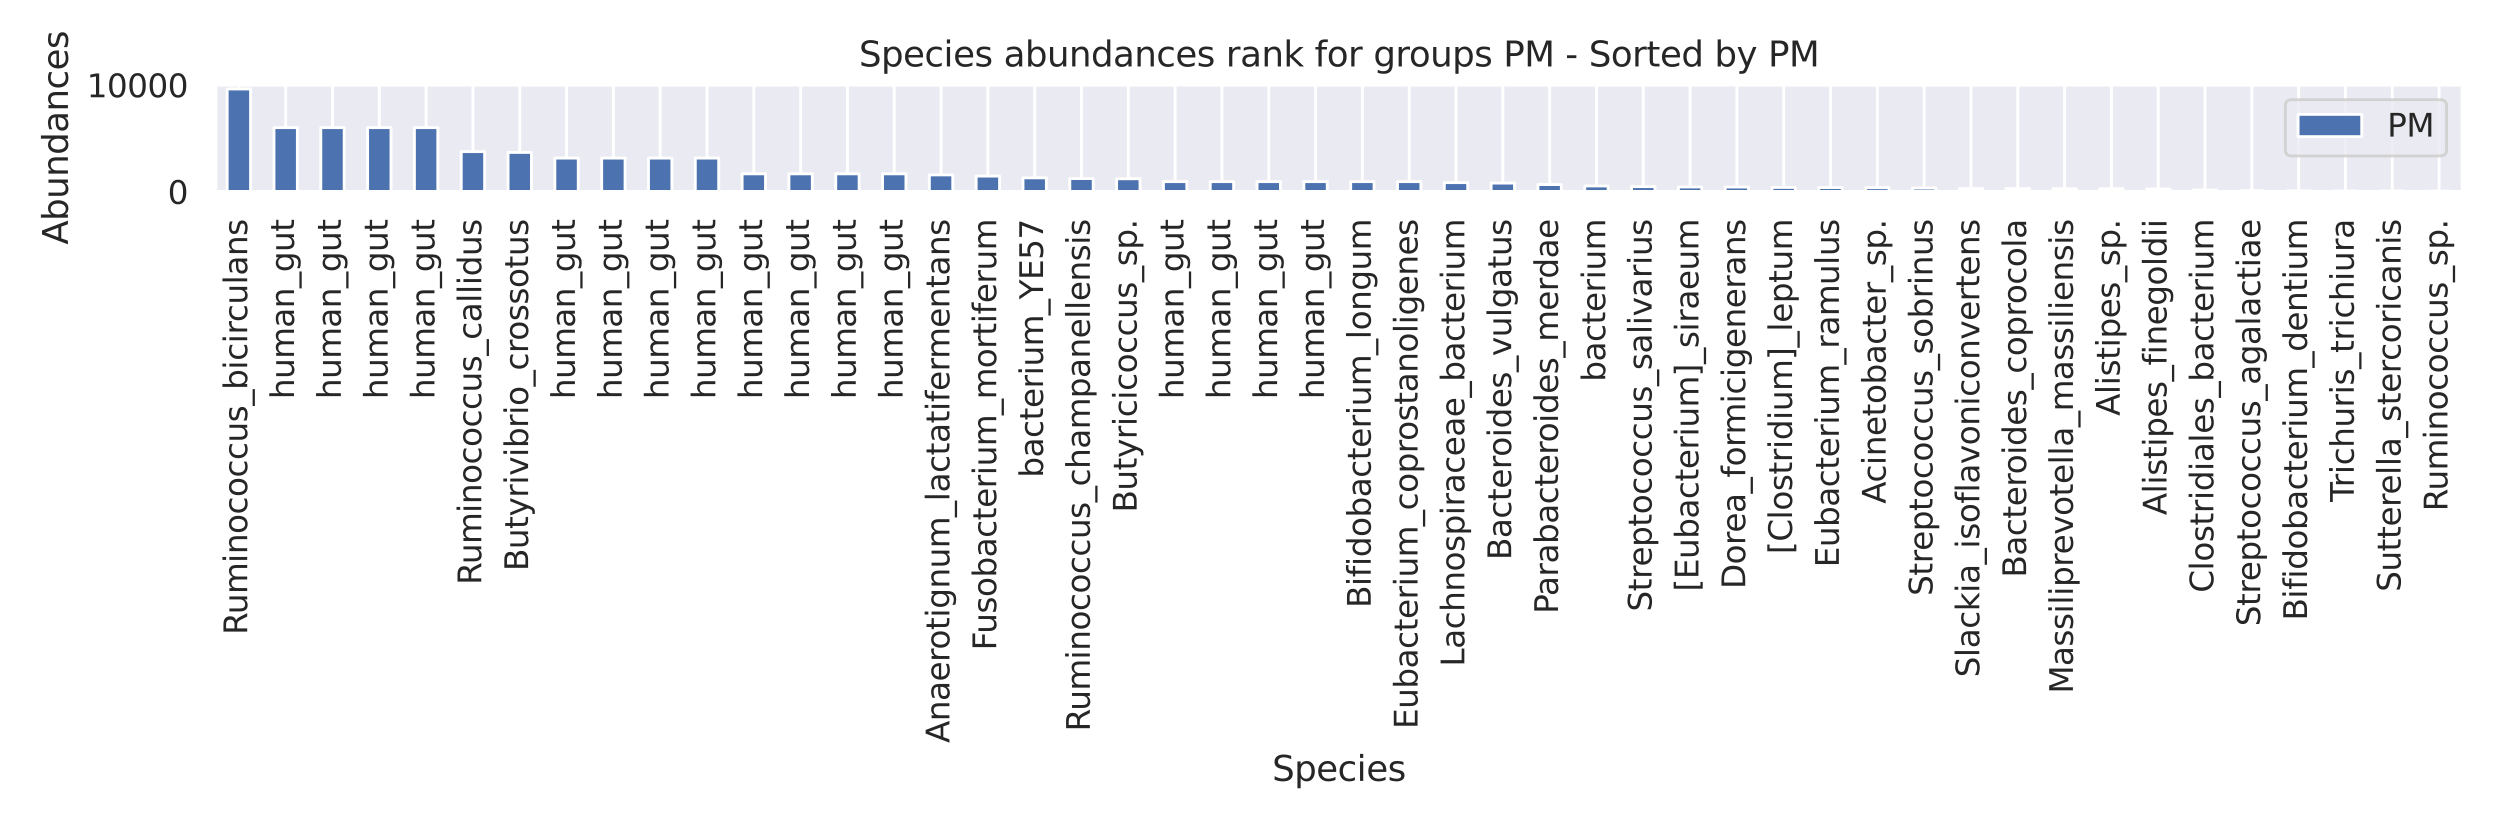 <?xml version="1.0" encoding="utf-8" standalone="no"?>
<!DOCTYPE svg PUBLIC "-//W3C//DTD SVG 1.1//EN"
  "http://www.w3.org/Graphics/SVG/1.1/DTD/svg11.dtd">
<svg xmlns:xlink="http://www.w3.org/1999/xlink" width="864pt" height="288pt" viewBox="0 0 864 288" xmlns="http://www.w3.org/2000/svg" version="1.1">
 <defs>
  <style type="text/css">*{stroke-linejoin: round; stroke-linecap: butt}</style>
 </defs>
 <g id="figure_1">
  <g id="patch_1">
   <path d="M 0 288 
L 864 288 
L 864 0 
L 0 0 
z
" style="fill: #ffffff"/>
  </g>
  <g id="axes_1">
   <g id="patch_2">
    <path d="M 74.46 66.29 
L 851.04 66.29 
L 851.04 28.96 
L 74.46 28.96 
z
" style="fill: #eaeaf2"/>
   </g>
   <g id="matplotlib.axis_1">
    <g id="xtick_1">
     <g id="line2d_1">
      <path d="M 82.549 66.29 
L 82.549 28.96 
" clip-path="url(#p92cb5e2a3f)" style="fill: none; stroke: #ffffff; stroke-linecap: round"/>
     </g>
     <g id="text_1">
      <!-- Ruminococcus_bicirculans -->
      <g style="fill: #262626" transform="translate(85.432 219.395)rotate(-90)scale(0.11 -0.11)">
       <defs>
        <path id="DejaVuSans-52" d="M 2841 2188 
Q 3044 2119 3236 1894 
Q 3428 1669 3622 1275 
L 4263 0 
L 3584 0 
L 2988 1197 
Q 2756 1666 2539 1819 
Q 2322 1972 1947 1972 
L 1259 1972 
L 1259 0 
L 628 0 
L 628 4666 
L 2053 4666 
Q 2853 4666 3247 4331 
Q 3641 3997 3641 3322 
Q 3641 2881 3436 2590 
Q 3231 2300 2841 2188 
z
M 1259 4147 
L 1259 2491 
L 2053 2491 
Q 2509 2491 2742 2702 
Q 2975 2913 2975 3322 
Q 2975 3731 2742 3939 
Q 2509 4147 2053 4147 
L 1259 4147 
z
" transform="scale(0.016)"/>
        <path id="DejaVuSans-75" d="M 544 1381 
L 544 3500 
L 1119 3500 
L 1119 1403 
Q 1119 906 1312 657 
Q 1506 409 1894 409 
Q 2359 409 2629 706 
Q 2900 1003 2900 1516 
L 2900 3500 
L 3475 3500 
L 3475 0 
L 2900 0 
L 2900 538 
Q 2691 219 2414 64 
Q 2138 -91 1772 -91 
Q 1169 -91 856 284 
Q 544 659 544 1381 
z
M 1991 3584 
L 1991 3584 
z
" transform="scale(0.016)"/>
        <path id="DejaVuSans-6d" d="M 3328 2828 
Q 3544 3216 3844 3400 
Q 4144 3584 4550 3584 
Q 5097 3584 5394 3201 
Q 5691 2819 5691 2113 
L 5691 0 
L 5113 0 
L 5113 2094 
Q 5113 2597 4934 2840 
Q 4756 3084 4391 3084 
Q 3944 3084 3684 2787 
Q 3425 2491 3425 1978 
L 3425 0 
L 2847 0 
L 2847 2094 
Q 2847 2600 2669 2842 
Q 2491 3084 2119 3084 
Q 1678 3084 1418 2786 
Q 1159 2488 1159 1978 
L 1159 0 
L 581 0 
L 581 3500 
L 1159 3500 
L 1159 2956 
Q 1356 3278 1631 3431 
Q 1906 3584 2284 3584 
Q 2666 3584 2933 3390 
Q 3200 3197 3328 2828 
z
" transform="scale(0.016)"/>
        <path id="DejaVuSans-69" d="M 603 3500 
L 1178 3500 
L 1178 0 
L 603 0 
L 603 3500 
z
M 603 4863 
L 1178 4863 
L 1178 4134 
L 603 4134 
L 603 4863 
z
" transform="scale(0.016)"/>
        <path id="DejaVuSans-6e" d="M 3513 2113 
L 3513 0 
L 2938 0 
L 2938 2094 
Q 2938 2591 2744 2837 
Q 2550 3084 2163 3084 
Q 1697 3084 1428 2787 
Q 1159 2491 1159 1978 
L 1159 0 
L 581 0 
L 581 3500 
L 1159 3500 
L 1159 2956 
Q 1366 3272 1645 3428 
Q 1925 3584 2291 3584 
Q 2894 3584 3203 3211 
Q 3513 2838 3513 2113 
z
" transform="scale(0.016)"/>
        <path id="DejaVuSans-6f" d="M 1959 3097 
Q 1497 3097 1228 2736 
Q 959 2375 959 1747 
Q 959 1119 1226 758 
Q 1494 397 1959 397 
Q 2419 397 2687 759 
Q 2956 1122 2956 1747 
Q 2956 2369 2687 2733 
Q 2419 3097 1959 3097 
z
M 1959 3584 
Q 2709 3584 3137 3096 
Q 3566 2609 3566 1747 
Q 3566 888 3137 398 
Q 2709 -91 1959 -91 
Q 1206 -91 779 398 
Q 353 888 353 1747 
Q 353 2609 779 3096 
Q 1206 3584 1959 3584 
z
" transform="scale(0.016)"/>
        <path id="DejaVuSans-63" d="M 3122 3366 
L 3122 2828 
Q 2878 2963 2633 3030 
Q 2388 3097 2138 3097 
Q 1578 3097 1268 2742 
Q 959 2388 959 1747 
Q 959 1106 1268 751 
Q 1578 397 2138 397 
Q 2388 397 2633 464 
Q 2878 531 3122 666 
L 3122 134 
Q 2881 22 2623 -34 
Q 2366 -91 2075 -91 
Q 1284 -91 818 406 
Q 353 903 353 1747 
Q 353 2603 823 3093 
Q 1294 3584 2113 3584 
Q 2378 3584 2631 3529 
Q 2884 3475 3122 3366 
z
" transform="scale(0.016)"/>
        <path id="DejaVuSans-73" d="M 2834 3397 
L 2834 2853 
Q 2591 2978 2328 3040 
Q 2066 3103 1784 3103 
Q 1356 3103 1142 2972 
Q 928 2841 928 2578 
Q 928 2378 1081 2264 
Q 1234 2150 1697 2047 
L 1894 2003 
Q 2506 1872 2764 1633 
Q 3022 1394 3022 966 
Q 3022 478 2636 193 
Q 2250 -91 1575 -91 
Q 1294 -91 989 -36 
Q 684 19 347 128 
L 347 722 
Q 666 556 975 473 
Q 1284 391 1588 391 
Q 1994 391 2212 530 
Q 2431 669 2431 922 
Q 2431 1156 2273 1281 
Q 2116 1406 1581 1522 
L 1381 1569 
Q 847 1681 609 1914 
Q 372 2147 372 2553 
Q 372 3047 722 3315 
Q 1072 3584 1716 3584 
Q 2034 3584 2315 3537 
Q 2597 3491 2834 3397 
z
" transform="scale(0.016)"/>
        <path id="DejaVuSans-5f" d="M 3263 -1063 
L 3263 -1509 
L -63 -1509 
L -63 -1063 
L 3263 -1063 
z
" transform="scale(0.016)"/>
        <path id="DejaVuSans-62" d="M 3116 1747 
Q 3116 2381 2855 2742 
Q 2594 3103 2138 3103 
Q 1681 3103 1420 2742 
Q 1159 2381 1159 1747 
Q 1159 1113 1420 752 
Q 1681 391 2138 391 
Q 2594 391 2855 752 
Q 3116 1113 3116 1747 
z
M 1159 2969 
Q 1341 3281 1617 3432 
Q 1894 3584 2278 3584 
Q 2916 3584 3314 3078 
Q 3713 2572 3713 1747 
Q 3713 922 3314 415 
Q 2916 -91 2278 -91 
Q 1894 -91 1617 61 
Q 1341 213 1159 525 
L 1159 0 
L 581 0 
L 581 4863 
L 1159 4863 
L 1159 2969 
z
" transform="scale(0.016)"/>
        <path id="DejaVuSans-72" d="M 2631 2963 
Q 2534 3019 2420 3045 
Q 2306 3072 2169 3072 
Q 1681 3072 1420 2755 
Q 1159 2438 1159 1844 
L 1159 0 
L 581 0 
L 581 3500 
L 1159 3500 
L 1159 2956 
Q 1341 3275 1631 3429 
Q 1922 3584 2338 3584 
Q 2397 3584 2469 3576 
Q 2541 3569 2628 3553 
L 2631 2963 
z
" transform="scale(0.016)"/>
        <path id="DejaVuSans-6c" d="M 603 4863 
L 1178 4863 
L 1178 0 
L 603 0 
L 603 4863 
z
" transform="scale(0.016)"/>
        <path id="DejaVuSans-61" d="M 2194 1759 
Q 1497 1759 1228 1600 
Q 959 1441 959 1056 
Q 959 750 1161 570 
Q 1363 391 1709 391 
Q 2188 391 2477 730 
Q 2766 1069 2766 1631 
L 2766 1759 
L 2194 1759 
z
M 3341 1997 
L 3341 0 
L 2766 0 
L 2766 531 
Q 2569 213 2275 61 
Q 1981 -91 1556 -91 
Q 1019 -91 701 211 
Q 384 513 384 1019 
Q 384 1609 779 1909 
Q 1175 2209 1959 2209 
L 2766 2209 
L 2766 2266 
Q 2766 2663 2505 2880 
Q 2244 3097 1772 3097 
Q 1472 3097 1187 3025 
Q 903 2953 641 2809 
L 641 3341 
Q 956 3463 1253 3523 
Q 1550 3584 1831 3584 
Q 2591 3584 2966 3190 
Q 3341 2797 3341 1997 
z
" transform="scale(0.016)"/>
       </defs>
       <use xlink:href="#DejaVuSans-52"/>
       <use xlink:href="#DejaVuSans-75" x="64.982"/>
       <use xlink:href="#DejaVuSans-6d" x="128.361"/>
       <use xlink:href="#DejaVuSans-69" x="225.773"/>
       <use xlink:href="#DejaVuSans-6e" x="253.557"/>
       <use xlink:href="#DejaVuSans-6f" x="316.936"/>
       <use xlink:href="#DejaVuSans-63" x="378.117"/>
       <use xlink:href="#DejaVuSans-6f" x="433.098"/>
       <use xlink:href="#DejaVuSans-63" x="494.279"/>
       <use xlink:href="#DejaVuSans-63" x="549.26"/>
       <use xlink:href="#DejaVuSans-75" x="604.24"/>
       <use xlink:href="#DejaVuSans-73" x="667.619"/>
       <use xlink:href="#DejaVuSans-5f" x="719.719"/>
       <use xlink:href="#DejaVuSans-62" x="769.719"/>
       <use xlink:href="#DejaVuSans-69" x="833.195"/>
       <use xlink:href="#DejaVuSans-63" x="860.979"/>
       <use xlink:href="#DejaVuSans-69" x="915.959"/>
       <use xlink:href="#DejaVuSans-72" x="943.742"/>
       <use xlink:href="#DejaVuSans-63" x="982.605"/>
       <use xlink:href="#DejaVuSans-75" x="1037.586"/>
       <use xlink:href="#DejaVuSans-6c" x="1100.965"/>
       <use xlink:href="#DejaVuSans-61" x="1128.748"/>
       <use xlink:href="#DejaVuSans-6e" x="1190.027"/>
       <use xlink:href="#DejaVuSans-73" x="1253.406"/>
      </g>
     </g>
    </g>
    <g id="xtick_2">
     <g id="line2d_2">
      <path d="M 98.728 66.29 
L 98.728 28.96 
" clip-path="url(#p92cb5e2a3f)" style="fill: none; stroke: #ffffff; stroke-linecap: round"/>
     </g>
     <g id="text_2">
      <!-- human_gut -->
      <g style="fill: #262626" transform="translate(101.61 137.926)rotate(-90)scale(0.11 -0.11)">
       <defs>
        <path id="DejaVuSans-68" d="M 3513 2113 
L 3513 0 
L 2938 0 
L 2938 2094 
Q 2938 2591 2744 2837 
Q 2550 3084 2163 3084 
Q 1697 3084 1428 2787 
Q 1159 2491 1159 1978 
L 1159 0 
L 581 0 
L 581 4863 
L 1159 4863 
L 1159 2956 
Q 1366 3272 1645 3428 
Q 1925 3584 2291 3584 
Q 2894 3584 3203 3211 
Q 3513 2838 3513 2113 
z
" transform="scale(0.016)"/>
        <path id="DejaVuSans-67" d="M 2906 1791 
Q 2906 2416 2648 2759 
Q 2391 3103 1925 3103 
Q 1463 3103 1205 2759 
Q 947 2416 947 1791 
Q 947 1169 1205 825 
Q 1463 481 1925 481 
Q 2391 481 2648 825 
Q 2906 1169 2906 1791 
z
M 3481 434 
Q 3481 -459 3084 -895 
Q 2688 -1331 1869 -1331 
Q 1566 -1331 1297 -1286 
Q 1028 -1241 775 -1147 
L 775 -588 
Q 1028 -725 1275 -790 
Q 1522 -856 1778 -856 
Q 2344 -856 2625 -561 
Q 2906 -266 2906 331 
L 2906 616 
Q 2728 306 2450 153 
Q 2172 0 1784 0 
Q 1141 0 747 490 
Q 353 981 353 1791 
Q 353 2603 747 3093 
Q 1141 3584 1784 3584 
Q 2172 3584 2450 3431 
Q 2728 3278 2906 2969 
L 2906 3500 
L 3481 3500 
L 3481 434 
z
" transform="scale(0.016)"/>
        <path id="DejaVuSans-74" d="M 1172 4494 
L 1172 3500 
L 2356 3500 
L 2356 3053 
L 1172 3053 
L 1172 1153 
Q 1172 725 1289 603 
Q 1406 481 1766 481 
L 2356 481 
L 2356 0 
L 1766 0 
Q 1100 0 847 248 
Q 594 497 594 1153 
L 594 3053 
L 172 3053 
L 172 3500 
L 594 3500 
L 594 4494 
L 1172 4494 
z
" transform="scale(0.016)"/>
       </defs>
       <use xlink:href="#DejaVuSans-68"/>
       <use xlink:href="#DejaVuSans-75" x="63.379"/>
       <use xlink:href="#DejaVuSans-6d" x="126.758"/>
       <use xlink:href="#DejaVuSans-61" x="224.17"/>
       <use xlink:href="#DejaVuSans-6e" x="285.449"/>
       <use xlink:href="#DejaVuSans-5f" x="348.828"/>
       <use xlink:href="#DejaVuSans-67" x="398.828"/>
       <use xlink:href="#DejaVuSans-75" x="462.305"/>
       <use xlink:href="#DejaVuSans-74" x="525.684"/>
      </g>
     </g>
    </g>
    <g id="xtick_3">
     <g id="line2d_3">
      <path d="M 114.907 66.29 
L 114.907 28.96 
" clip-path="url(#p92cb5e2a3f)" style="fill: none; stroke: #ffffff; stroke-linecap: round"/>
     </g>
     <g id="text_3">
      <!-- human_gut -->
      <g style="fill: #262626" transform="translate(117.789 137.926)rotate(-90)scale(0.11 -0.11)">
       <use xlink:href="#DejaVuSans-68"/>
       <use xlink:href="#DejaVuSans-75" x="63.379"/>
       <use xlink:href="#DejaVuSans-6d" x="126.758"/>
       <use xlink:href="#DejaVuSans-61" x="224.17"/>
       <use xlink:href="#DejaVuSans-6e" x="285.449"/>
       <use xlink:href="#DejaVuSans-5f" x="348.828"/>
       <use xlink:href="#DejaVuSans-67" x="398.828"/>
       <use xlink:href="#DejaVuSans-75" x="462.305"/>
       <use xlink:href="#DejaVuSans-74" x="525.684"/>
      </g>
     </g>
    </g>
    <g id="xtick_4">
     <g id="line2d_4">
      <path d="M 131.086 66.29 
L 131.086 28.96 
" clip-path="url(#p92cb5e2a3f)" style="fill: none; stroke: #ffffff; stroke-linecap: round"/>
     </g>
     <g id="text_4">
      <!-- human_gut -->
      <g style="fill: #262626" transform="translate(133.968 137.926)rotate(-90)scale(0.11 -0.11)">
       <use xlink:href="#DejaVuSans-68"/>
       <use xlink:href="#DejaVuSans-75" x="63.379"/>
       <use xlink:href="#DejaVuSans-6d" x="126.758"/>
       <use xlink:href="#DejaVuSans-61" x="224.17"/>
       <use xlink:href="#DejaVuSans-6e" x="285.449"/>
       <use xlink:href="#DejaVuSans-5f" x="348.828"/>
       <use xlink:href="#DejaVuSans-67" x="398.828"/>
       <use xlink:href="#DejaVuSans-75" x="462.305"/>
       <use xlink:href="#DejaVuSans-74" x="525.684"/>
      </g>
     </g>
    </g>
    <g id="xtick_5">
     <g id="line2d_5">
      <path d="M 147.264 66.29 
L 147.264 28.96 
" clip-path="url(#p92cb5e2a3f)" style="fill: none; stroke: #ffffff; stroke-linecap: round"/>
     </g>
     <g id="text_5">
      <!-- human_gut -->
      <g style="fill: #262626" transform="translate(150.147 137.926)rotate(-90)scale(0.11 -0.11)">
       <use xlink:href="#DejaVuSans-68"/>
       <use xlink:href="#DejaVuSans-75" x="63.379"/>
       <use xlink:href="#DejaVuSans-6d" x="126.758"/>
       <use xlink:href="#DejaVuSans-61" x="224.17"/>
       <use xlink:href="#DejaVuSans-6e" x="285.449"/>
       <use xlink:href="#DejaVuSans-5f" x="348.828"/>
       <use xlink:href="#DejaVuSans-67" x="398.828"/>
       <use xlink:href="#DejaVuSans-75" x="462.305"/>
       <use xlink:href="#DejaVuSans-74" x="525.684"/>
      </g>
     </g>
    </g>
    <g id="xtick_6">
     <g id="line2d_6">
      <path d="M 163.443 66.29 
L 163.443 28.96 
" clip-path="url(#p92cb5e2a3f)" style="fill: none; stroke: #ffffff; stroke-linecap: round"/>
     </g>
     <g id="text_6">
      <!-- Ruminococcus_callidus -->
      <g style="fill: #262626" transform="translate(166.325 202.101)rotate(-90)scale(0.11 -0.11)">
       <defs>
        <path id="DejaVuSans-64" d="M 2906 2969 
L 2906 4863 
L 3481 4863 
L 3481 0 
L 2906 0 
L 2906 525 
Q 2725 213 2448 61 
Q 2172 -91 1784 -91 
Q 1150 -91 751 415 
Q 353 922 353 1747 
Q 353 2572 751 3078 
Q 1150 3584 1784 3584 
Q 2172 3584 2448 3432 
Q 2725 3281 2906 2969 
z
M 947 1747 
Q 947 1113 1208 752 
Q 1469 391 1925 391 
Q 2381 391 2643 752 
Q 2906 1113 2906 1747 
Q 2906 2381 2643 2742 
Q 2381 3103 1925 3103 
Q 1469 3103 1208 2742 
Q 947 2381 947 1747 
z
" transform="scale(0.016)"/>
       </defs>
       <use xlink:href="#DejaVuSans-52"/>
       <use xlink:href="#DejaVuSans-75" x="64.982"/>
       <use xlink:href="#DejaVuSans-6d" x="128.361"/>
       <use xlink:href="#DejaVuSans-69" x="225.773"/>
       <use xlink:href="#DejaVuSans-6e" x="253.557"/>
       <use xlink:href="#DejaVuSans-6f" x="316.936"/>
       <use xlink:href="#DejaVuSans-63" x="378.117"/>
       <use xlink:href="#DejaVuSans-6f" x="433.098"/>
       <use xlink:href="#DejaVuSans-63" x="494.279"/>
       <use xlink:href="#DejaVuSans-63" x="549.26"/>
       <use xlink:href="#DejaVuSans-75" x="604.24"/>
       <use xlink:href="#DejaVuSans-73" x="667.619"/>
       <use xlink:href="#DejaVuSans-5f" x="719.719"/>
       <use xlink:href="#DejaVuSans-63" x="769.719"/>
       <use xlink:href="#DejaVuSans-61" x="824.699"/>
       <use xlink:href="#DejaVuSans-6c" x="885.979"/>
       <use xlink:href="#DejaVuSans-6c" x="913.762"/>
       <use xlink:href="#DejaVuSans-69" x="941.545"/>
       <use xlink:href="#DejaVuSans-64" x="969.328"/>
       <use xlink:href="#DejaVuSans-75" x="1032.805"/>
       <use xlink:href="#DejaVuSans-73" x="1096.184"/>
      </g>
     </g>
    </g>
    <g id="xtick_7">
     <g id="line2d_7">
      <path d="M 179.622 66.29 
L 179.622 28.96 
" clip-path="url(#p92cb5e2a3f)" style="fill: none; stroke: #ffffff; stroke-linecap: round"/>
     </g>
     <g id="text_7">
      <!-- Butyrivibrio_crossotus -->
      <g style="fill: #262626" transform="translate(182.504 197.326)rotate(-90)scale(0.11 -0.11)">
       <defs>
        <path id="DejaVuSans-42" d="M 1259 2228 
L 1259 519 
L 2272 519 
Q 2781 519 3026 730 
Q 3272 941 3272 1375 
Q 3272 1813 3026 2020 
Q 2781 2228 2272 2228 
L 1259 2228 
z
M 1259 4147 
L 1259 2741 
L 2194 2741 
Q 2656 2741 2882 2914 
Q 3109 3088 3109 3444 
Q 3109 3797 2882 3972 
Q 2656 4147 2194 4147 
L 1259 4147 
z
M 628 4666 
L 2241 4666 
Q 2963 4666 3353 4366 
Q 3744 4066 3744 3513 
Q 3744 3084 3544 2831 
Q 3344 2578 2956 2516 
Q 3422 2416 3680 2098 
Q 3938 1781 3938 1306 
Q 3938 681 3513 340 
Q 3088 0 2303 0 
L 628 0 
L 628 4666 
z
" transform="scale(0.016)"/>
        <path id="DejaVuSans-79" d="M 2059 -325 
Q 1816 -950 1584 -1140 
Q 1353 -1331 966 -1331 
L 506 -1331 
L 506 -850 
L 844 -850 
Q 1081 -850 1212 -737 
Q 1344 -625 1503 -206 
L 1606 56 
L 191 3500 
L 800 3500 
L 1894 763 
L 2988 3500 
L 3597 3500 
L 2059 -325 
z
" transform="scale(0.016)"/>
        <path id="DejaVuSans-76" d="M 191 3500 
L 800 3500 
L 1894 563 
L 2988 3500 
L 3597 3500 
L 2284 0 
L 1503 0 
L 191 3500 
z
" transform="scale(0.016)"/>
       </defs>
       <use xlink:href="#DejaVuSans-42"/>
       <use xlink:href="#DejaVuSans-75" x="68.604"/>
       <use xlink:href="#DejaVuSans-74" x="131.982"/>
       <use xlink:href="#DejaVuSans-79" x="171.191"/>
       <use xlink:href="#DejaVuSans-72" x="230.371"/>
       <use xlink:href="#DejaVuSans-69" x="271.484"/>
       <use xlink:href="#DejaVuSans-76" x="299.268"/>
       <use xlink:href="#DejaVuSans-69" x="358.447"/>
       <use xlink:href="#DejaVuSans-62" x="386.23"/>
       <use xlink:href="#DejaVuSans-72" x="449.707"/>
       <use xlink:href="#DejaVuSans-69" x="490.82"/>
       <use xlink:href="#DejaVuSans-6f" x="518.604"/>
       <use xlink:href="#DejaVuSans-5f" x="579.785"/>
       <use xlink:href="#DejaVuSans-63" x="629.785"/>
       <use xlink:href="#DejaVuSans-72" x="684.766"/>
       <use xlink:href="#DejaVuSans-6f" x="723.629"/>
       <use xlink:href="#DejaVuSans-73" x="784.811"/>
       <use xlink:href="#DejaVuSans-73" x="836.91"/>
       <use xlink:href="#DejaVuSans-6f" x="889.01"/>
       <use xlink:href="#DejaVuSans-74" x="950.191"/>
       <use xlink:href="#DejaVuSans-75" x="989.4"/>
       <use xlink:href="#DejaVuSans-73" x="1052.779"/>
      </g>
     </g>
    </g>
    <g id="xtick_8">
     <g id="line2d_8">
      <path d="M 195.801 66.29 
L 195.801 28.96 
" clip-path="url(#p92cb5e2a3f)" style="fill: none; stroke: #ffffff; stroke-linecap: round"/>
     </g>
     <g id="text_8">
      <!-- human_gut -->
      <g style="fill: #262626" transform="translate(198.683 137.926)rotate(-90)scale(0.11 -0.11)">
       <use xlink:href="#DejaVuSans-68"/>
       <use xlink:href="#DejaVuSans-75" x="63.379"/>
       <use xlink:href="#DejaVuSans-6d" x="126.758"/>
       <use xlink:href="#DejaVuSans-61" x="224.17"/>
       <use xlink:href="#DejaVuSans-6e" x="285.449"/>
       <use xlink:href="#DejaVuSans-5f" x="348.828"/>
       <use xlink:href="#DejaVuSans-67" x="398.828"/>
       <use xlink:href="#DejaVuSans-75" x="462.305"/>
       <use xlink:href="#DejaVuSans-74" x="525.684"/>
      </g>
     </g>
    </g>
    <g id="xtick_9">
     <g id="line2d_9">
      <path d="M 211.979 66.29 
L 211.979 28.96 
" clip-path="url(#p92cb5e2a3f)" style="fill: none; stroke: #ffffff; stroke-linecap: round"/>
     </g>
     <g id="text_9">
      <!-- human_gut -->
      <g style="fill: #262626" transform="translate(214.862 137.926)rotate(-90)scale(0.11 -0.11)">
       <use xlink:href="#DejaVuSans-68"/>
       <use xlink:href="#DejaVuSans-75" x="63.379"/>
       <use xlink:href="#DejaVuSans-6d" x="126.758"/>
       <use xlink:href="#DejaVuSans-61" x="224.17"/>
       <use xlink:href="#DejaVuSans-6e" x="285.449"/>
       <use xlink:href="#DejaVuSans-5f" x="348.828"/>
       <use xlink:href="#DejaVuSans-67" x="398.828"/>
       <use xlink:href="#DejaVuSans-75" x="462.305"/>
       <use xlink:href="#DejaVuSans-74" x="525.684"/>
      </g>
     </g>
    </g>
    <g id="xtick_10">
     <g id="line2d_10">
      <path d="M 228.158 66.29 
L 228.158 28.96 
" clip-path="url(#p92cb5e2a3f)" style="fill: none; stroke: #ffffff; stroke-linecap: round"/>
     </g>
     <g id="text_10">
      <!-- human_gut -->
      <g style="fill: #262626" transform="translate(231.04 137.926)rotate(-90)scale(0.11 -0.11)">
       <use xlink:href="#DejaVuSans-68"/>
       <use xlink:href="#DejaVuSans-75" x="63.379"/>
       <use xlink:href="#DejaVuSans-6d" x="126.758"/>
       <use xlink:href="#DejaVuSans-61" x="224.17"/>
       <use xlink:href="#DejaVuSans-6e" x="285.449"/>
       <use xlink:href="#DejaVuSans-5f" x="348.828"/>
       <use xlink:href="#DejaVuSans-67" x="398.828"/>
       <use xlink:href="#DejaVuSans-75" x="462.305"/>
       <use xlink:href="#DejaVuSans-74" x="525.684"/>
      </g>
     </g>
    </g>
    <g id="xtick_11">
     <g id="line2d_11">
      <path d="M 244.337 66.29 
L 244.337 28.96 
" clip-path="url(#p92cb5e2a3f)" style="fill: none; stroke: #ffffff; stroke-linecap: round"/>
     </g>
     <g id="text_11">
      <!-- human_gut -->
      <g style="fill: #262626" transform="translate(247.219 137.926)rotate(-90)scale(0.11 -0.11)">
       <use xlink:href="#DejaVuSans-68"/>
       <use xlink:href="#DejaVuSans-75" x="63.379"/>
       <use xlink:href="#DejaVuSans-6d" x="126.758"/>
       <use xlink:href="#DejaVuSans-61" x="224.17"/>
       <use xlink:href="#DejaVuSans-6e" x="285.449"/>
       <use xlink:href="#DejaVuSans-5f" x="348.828"/>
       <use xlink:href="#DejaVuSans-67" x="398.828"/>
       <use xlink:href="#DejaVuSans-75" x="462.305"/>
       <use xlink:href="#DejaVuSans-74" x="525.684"/>
      </g>
     </g>
    </g>
    <g id="xtick_12">
     <g id="line2d_12">
      <path d="M 260.516 66.29 
L 260.516 28.96 
" clip-path="url(#p92cb5e2a3f)" style="fill: none; stroke: #ffffff; stroke-linecap: round"/>
     </g>
     <g id="text_12">
      <!-- human_gut -->
      <g style="fill: #262626" transform="translate(263.398 137.926)rotate(-90)scale(0.11 -0.11)">
       <use xlink:href="#DejaVuSans-68"/>
       <use xlink:href="#DejaVuSans-75" x="63.379"/>
       <use xlink:href="#DejaVuSans-6d" x="126.758"/>
       <use xlink:href="#DejaVuSans-61" x="224.17"/>
       <use xlink:href="#DejaVuSans-6e" x="285.449"/>
       <use xlink:href="#DejaVuSans-5f" x="348.828"/>
       <use xlink:href="#DejaVuSans-67" x="398.828"/>
       <use xlink:href="#DejaVuSans-75" x="462.305"/>
       <use xlink:href="#DejaVuSans-74" x="525.684"/>
      </g>
     </g>
    </g>
    <g id="xtick_13">
     <g id="line2d_13">
      <path d="M 276.694 66.29 
L 276.694 28.96 
" clip-path="url(#p92cb5e2a3f)" style="fill: none; stroke: #ffffff; stroke-linecap: round"/>
     </g>
     <g id="text_13">
      <!-- human_gut -->
      <g style="fill: #262626" transform="translate(279.577 137.926)rotate(-90)scale(0.11 -0.11)">
       <use xlink:href="#DejaVuSans-68"/>
       <use xlink:href="#DejaVuSans-75" x="63.379"/>
       <use xlink:href="#DejaVuSans-6d" x="126.758"/>
       <use xlink:href="#DejaVuSans-61" x="224.17"/>
       <use xlink:href="#DejaVuSans-6e" x="285.449"/>
       <use xlink:href="#DejaVuSans-5f" x="348.828"/>
       <use xlink:href="#DejaVuSans-67" x="398.828"/>
       <use xlink:href="#DejaVuSans-75" x="462.305"/>
       <use xlink:href="#DejaVuSans-74" x="525.684"/>
      </g>
     </g>
    </g>
    <g id="xtick_14">
     <g id="line2d_14">
      <path d="M 292.873 66.29 
L 292.873 28.96 
" clip-path="url(#p92cb5e2a3f)" style="fill: none; stroke: #ffffff; stroke-linecap: round"/>
     </g>
     <g id="text_14">
      <!-- human_gut -->
      <g style="fill: #262626" transform="translate(295.755 137.926)rotate(-90)scale(0.11 -0.11)">
       <use xlink:href="#DejaVuSans-68"/>
       <use xlink:href="#DejaVuSans-75" x="63.379"/>
       <use xlink:href="#DejaVuSans-6d" x="126.758"/>
       <use xlink:href="#DejaVuSans-61" x="224.17"/>
       <use xlink:href="#DejaVuSans-6e" x="285.449"/>
       <use xlink:href="#DejaVuSans-5f" x="348.828"/>
       <use xlink:href="#DejaVuSans-67" x="398.828"/>
       <use xlink:href="#DejaVuSans-75" x="462.305"/>
       <use xlink:href="#DejaVuSans-74" x="525.684"/>
      </g>
     </g>
    </g>
    <g id="xtick_15">
     <g id="line2d_15">
      <path d="M 309.052 66.29 
L 309.052 28.96 
" clip-path="url(#p92cb5e2a3f)" style="fill: none; stroke: #ffffff; stroke-linecap: round"/>
     </g>
     <g id="text_15">
      <!-- human_gut -->
      <g style="fill: #262626" transform="translate(311.934 137.926)rotate(-90)scale(0.11 -0.11)">
       <use xlink:href="#DejaVuSans-68"/>
       <use xlink:href="#DejaVuSans-75" x="63.379"/>
       <use xlink:href="#DejaVuSans-6d" x="126.758"/>
       <use xlink:href="#DejaVuSans-61" x="224.17"/>
       <use xlink:href="#DejaVuSans-6e" x="285.449"/>
       <use xlink:href="#DejaVuSans-5f" x="348.828"/>
       <use xlink:href="#DejaVuSans-67" x="398.828"/>
       <use xlink:href="#DejaVuSans-75" x="462.305"/>
       <use xlink:href="#DejaVuSans-74" x="525.684"/>
      </g>
     </g>
    </g>
    <g id="xtick_16">
     <g id="line2d_16">
      <path d="M 325.231 66.29 
L 325.231 28.96 
" clip-path="url(#p92cb5e2a3f)" style="fill: none; stroke: #ffffff; stroke-linecap: round"/>
     </g>
     <g id="text_16">
      <!-- Anaerotignum_lactatifermentans -->
      <g style="fill: #262626" transform="translate(328.113 256.755)rotate(-90)scale(0.11 -0.11)">
       <defs>
        <path id="DejaVuSans-41" d="M 2188 4044 
L 1331 1722 
L 3047 1722 
L 2188 4044 
z
M 1831 4666 
L 2547 4666 
L 4325 0 
L 3669 0 
L 3244 1197 
L 1141 1197 
L 716 0 
L 50 0 
L 1831 4666 
z
" transform="scale(0.016)"/>
        <path id="DejaVuSans-65" d="M 3597 1894 
L 3597 1613 
L 953 1613 
Q 991 1019 1311 708 
Q 1631 397 2203 397 
Q 2534 397 2845 478 
Q 3156 559 3463 722 
L 3463 178 
Q 3153 47 2828 -22 
Q 2503 -91 2169 -91 
Q 1331 -91 842 396 
Q 353 884 353 1716 
Q 353 2575 817 3079 
Q 1281 3584 2069 3584 
Q 2775 3584 3186 3129 
Q 3597 2675 3597 1894 
z
M 3022 2063 
Q 3016 2534 2758 2815 
Q 2500 3097 2075 3097 
Q 1594 3097 1305 2825 
Q 1016 2553 972 2059 
L 3022 2063 
z
" transform="scale(0.016)"/>
        <path id="DejaVuSans-66" d="M 2375 4863 
L 2375 4384 
L 1825 4384 
Q 1516 4384 1395 4259 
Q 1275 4134 1275 3809 
L 1275 3500 
L 2222 3500 
L 2222 3053 
L 1275 3053 
L 1275 0 
L 697 0 
L 697 3053 
L 147 3053 
L 147 3500 
L 697 3500 
L 697 3744 
Q 697 4328 969 4595 
Q 1241 4863 1831 4863 
L 2375 4863 
z
" transform="scale(0.016)"/>
       </defs>
       <use xlink:href="#DejaVuSans-41"/>
       <use xlink:href="#DejaVuSans-6e" x="68.408"/>
       <use xlink:href="#DejaVuSans-61" x="131.787"/>
       <use xlink:href="#DejaVuSans-65" x="193.066"/>
       <use xlink:href="#DejaVuSans-72" x="254.59"/>
       <use xlink:href="#DejaVuSans-6f" x="293.453"/>
       <use xlink:href="#DejaVuSans-74" x="354.635"/>
       <use xlink:href="#DejaVuSans-69" x="393.844"/>
       <use xlink:href="#DejaVuSans-67" x="421.627"/>
       <use xlink:href="#DejaVuSans-6e" x="485.104"/>
       <use xlink:href="#DejaVuSans-75" x="548.482"/>
       <use xlink:href="#DejaVuSans-6d" x="611.861"/>
       <use xlink:href="#DejaVuSans-5f" x="709.273"/>
       <use xlink:href="#DejaVuSans-6c" x="759.273"/>
       <use xlink:href="#DejaVuSans-61" x="787.057"/>
       <use xlink:href="#DejaVuSans-63" x="848.336"/>
       <use xlink:href="#DejaVuSans-74" x="903.316"/>
       <use xlink:href="#DejaVuSans-61" x="942.525"/>
       <use xlink:href="#DejaVuSans-74" x="1003.805"/>
       <use xlink:href="#DejaVuSans-69" x="1043.014"/>
       <use xlink:href="#DejaVuSans-66" x="1070.797"/>
       <use xlink:href="#DejaVuSans-65" x="1106.002"/>
       <use xlink:href="#DejaVuSans-72" x="1167.525"/>
       <use xlink:href="#DejaVuSans-6d" x="1206.889"/>
       <use xlink:href="#DejaVuSans-65" x="1304.301"/>
       <use xlink:href="#DejaVuSans-6e" x="1365.824"/>
       <use xlink:href="#DejaVuSans-74" x="1429.203"/>
       <use xlink:href="#DejaVuSans-61" x="1468.412"/>
       <use xlink:href="#DejaVuSans-6e" x="1529.691"/>
       <use xlink:href="#DejaVuSans-73" x="1593.07"/>
      </g>
     </g>
    </g>
    <g id="xtick_17">
     <g id="line2d_17">
      <path d="M 341.409 66.29 
L 341.409 28.96 
" clip-path="url(#p92cb5e2a3f)" style="fill: none; stroke: #ffffff; stroke-linecap: round"/>
     </g>
     <g id="text_17">
      <!-- Fusobacterium_mortiferum -->
      <g style="fill: #262626" transform="translate(344.292 224.745)rotate(-90)scale(0.11 -0.11)">
       <defs>
        <path id="DejaVuSans-46" d="M 628 4666 
L 3309 4666 
L 3309 4134 
L 1259 4134 
L 1259 2759 
L 3109 2759 
L 3109 2228 
L 1259 2228 
L 1259 0 
L 628 0 
L 628 4666 
z
" transform="scale(0.016)"/>
       </defs>
       <use xlink:href="#DejaVuSans-46"/>
       <use xlink:href="#DejaVuSans-75" x="52.02"/>
       <use xlink:href="#DejaVuSans-73" x="115.398"/>
       <use xlink:href="#DejaVuSans-6f" x="167.498"/>
       <use xlink:href="#DejaVuSans-62" x="228.68"/>
       <use xlink:href="#DejaVuSans-61" x="292.156"/>
       <use xlink:href="#DejaVuSans-63" x="353.436"/>
       <use xlink:href="#DejaVuSans-74" x="408.416"/>
       <use xlink:href="#DejaVuSans-65" x="447.625"/>
       <use xlink:href="#DejaVuSans-72" x="509.148"/>
       <use xlink:href="#DejaVuSans-69" x="550.262"/>
       <use xlink:href="#DejaVuSans-75" x="578.045"/>
       <use xlink:href="#DejaVuSans-6d" x="641.424"/>
       <use xlink:href="#DejaVuSans-5f" x="738.836"/>
       <use xlink:href="#DejaVuSans-6d" x="788.836"/>
       <use xlink:href="#DejaVuSans-6f" x="886.248"/>
       <use xlink:href="#DejaVuSans-72" x="947.43"/>
       <use xlink:href="#DejaVuSans-74" x="988.543"/>
       <use xlink:href="#DejaVuSans-69" x="1027.752"/>
       <use xlink:href="#DejaVuSans-66" x="1055.535"/>
       <use xlink:href="#DejaVuSans-65" x="1090.74"/>
       <use xlink:href="#DejaVuSans-72" x="1152.264"/>
       <use xlink:href="#DejaVuSans-75" x="1193.377"/>
       <use xlink:href="#DejaVuSans-6d" x="1256.756"/>
      </g>
     </g>
    </g>
    <g id="xtick_18">
     <g id="line2d_18">
      <path d="M 357.588 66.29 
L 357.588 28.96 
" clip-path="url(#p92cb5e2a3f)" style="fill: none; stroke: #ffffff; stroke-linecap: round"/>
     </g>
     <g id="text_18">
      <!-- bacterium_YE57 -->
      <g style="fill: #262626" transform="translate(360.47 165.074)rotate(-90)scale(0.11 -0.11)">
       <defs>
        <path id="DejaVuSans-59" d="M -13 4666 
L 666 4666 
L 1959 2747 
L 3244 4666 
L 3922 4666 
L 2272 2222 
L 2272 0 
L 1638 0 
L 1638 2222 
L -13 4666 
z
" transform="scale(0.016)"/>
        <path id="DejaVuSans-45" d="M 628 4666 
L 3578 4666 
L 3578 4134 
L 1259 4134 
L 1259 2753 
L 3481 2753 
L 3481 2222 
L 1259 2222 
L 1259 531 
L 3634 531 
L 3634 0 
L 628 0 
L 628 4666 
z
" transform="scale(0.016)"/>
        <path id="DejaVuSans-35" d="M 691 4666 
L 3169 4666 
L 3169 4134 
L 1269 4134 
L 1269 2991 
Q 1406 3038 1543 3061 
Q 1681 3084 1819 3084 
Q 2600 3084 3056 2656 
Q 3513 2228 3513 1497 
Q 3513 744 3044 326 
Q 2575 -91 1722 -91 
Q 1428 -91 1123 -41 
Q 819 9 494 109 
L 494 744 
Q 775 591 1075 516 
Q 1375 441 1709 441 
Q 2250 441 2565 725 
Q 2881 1009 2881 1497 
Q 2881 1984 2565 2268 
Q 2250 2553 1709 2553 
Q 1456 2553 1204 2497 
Q 953 2441 691 2322 
L 691 4666 
z
" transform="scale(0.016)"/>
        <path id="DejaVuSans-37" d="M 525 4666 
L 3525 4666 
L 3525 4397 
L 1831 0 
L 1172 0 
L 2766 4134 
L 525 4134 
L 525 4666 
z
" transform="scale(0.016)"/>
       </defs>
       <use xlink:href="#DejaVuSans-62"/>
       <use xlink:href="#DejaVuSans-61" x="63.477"/>
       <use xlink:href="#DejaVuSans-63" x="124.756"/>
       <use xlink:href="#DejaVuSans-74" x="179.736"/>
       <use xlink:href="#DejaVuSans-65" x="218.945"/>
       <use xlink:href="#DejaVuSans-72" x="280.469"/>
       <use xlink:href="#DejaVuSans-69" x="321.582"/>
       <use xlink:href="#DejaVuSans-75" x="349.365"/>
       <use xlink:href="#DejaVuSans-6d" x="412.744"/>
       <use xlink:href="#DejaVuSans-5f" x="510.156"/>
       <use xlink:href="#DejaVuSans-59" x="560.156"/>
       <use xlink:href="#DejaVuSans-45" x="621.24"/>
       <use xlink:href="#DejaVuSans-35" x="684.424"/>
       <use xlink:href="#DejaVuSans-37" x="748.047"/>
      </g>
     </g>
    </g>
    <g id="xtick_19">
     <g id="line2d_19">
      <path d="M 373.767 66.29 
L 373.767 28.96 
" clip-path="url(#p92cb5e2a3f)" style="fill: none; stroke: #ffffff; stroke-linecap: round"/>
     </g>
     <g id="text_19">
      <!-- Ruminococcus_champanellensis -->
      <g style="fill: #262626" transform="translate(376.649 252.766)rotate(-90)scale(0.11 -0.11)">
       <defs>
        <path id="DejaVuSans-70" d="M 1159 525 
L 1159 -1331 
L 581 -1331 
L 581 3500 
L 1159 3500 
L 1159 2969 
Q 1341 3281 1617 3432 
Q 1894 3584 2278 3584 
Q 2916 3584 3314 3078 
Q 3713 2572 3713 1747 
Q 3713 922 3314 415 
Q 2916 -91 2278 -91 
Q 1894 -91 1617 61 
Q 1341 213 1159 525 
z
M 3116 1747 
Q 3116 2381 2855 2742 
Q 2594 3103 2138 3103 
Q 1681 3103 1420 2742 
Q 1159 2381 1159 1747 
Q 1159 1113 1420 752 
Q 1681 391 2138 391 
Q 2594 391 2855 752 
Q 3116 1113 3116 1747 
z
" transform="scale(0.016)"/>
       </defs>
       <use xlink:href="#DejaVuSans-52"/>
       <use xlink:href="#DejaVuSans-75" x="64.982"/>
       <use xlink:href="#DejaVuSans-6d" x="128.361"/>
       <use xlink:href="#DejaVuSans-69" x="225.773"/>
       <use xlink:href="#DejaVuSans-6e" x="253.557"/>
       <use xlink:href="#DejaVuSans-6f" x="316.936"/>
       <use xlink:href="#DejaVuSans-63" x="378.117"/>
       <use xlink:href="#DejaVuSans-6f" x="433.098"/>
       <use xlink:href="#DejaVuSans-63" x="494.279"/>
       <use xlink:href="#DejaVuSans-63" x="549.26"/>
       <use xlink:href="#DejaVuSans-75" x="604.24"/>
       <use xlink:href="#DejaVuSans-73" x="667.619"/>
       <use xlink:href="#DejaVuSans-5f" x="719.719"/>
       <use xlink:href="#DejaVuSans-63" x="769.719"/>
       <use xlink:href="#DejaVuSans-68" x="824.699"/>
       <use xlink:href="#DejaVuSans-61" x="888.078"/>
       <use xlink:href="#DejaVuSans-6d" x="949.357"/>
       <use xlink:href="#DejaVuSans-70" x="1046.77"/>
       <use xlink:href="#DejaVuSans-61" x="1110.246"/>
       <use xlink:href="#DejaVuSans-6e" x="1171.525"/>
       <use xlink:href="#DejaVuSans-65" x="1234.904"/>
       <use xlink:href="#DejaVuSans-6c" x="1296.428"/>
       <use xlink:href="#DejaVuSans-6c" x="1324.211"/>
       <use xlink:href="#DejaVuSans-65" x="1351.994"/>
       <use xlink:href="#DejaVuSans-6e" x="1413.518"/>
       <use xlink:href="#DejaVuSans-73" x="1476.896"/>
       <use xlink:href="#DejaVuSans-69" x="1528.996"/>
       <use xlink:href="#DejaVuSans-73" x="1556.779"/>
      </g>
     </g>
    </g>
    <g id="xtick_20">
     <g id="line2d_20">
      <path d="M 389.946 66.29 
L 389.946 28.96 
" clip-path="url(#p92cb5e2a3f)" style="fill: none; stroke: #ffffff; stroke-linecap: round"/>
     </g>
     <g id="text_20">
      <!-- Butyricicoccus_sp. -->
      <g style="fill: #262626" transform="translate(392.828 177.1)rotate(-90)scale(0.11 -0.11)">
       <defs>
        <path id="DejaVuSans-2e" d="M 684 794 
L 1344 794 
L 1344 0 
L 684 0 
L 684 794 
z
" transform="scale(0.016)"/>
       </defs>
       <use xlink:href="#DejaVuSans-42"/>
       <use xlink:href="#DejaVuSans-75" x="68.604"/>
       <use xlink:href="#DejaVuSans-74" x="131.982"/>
       <use xlink:href="#DejaVuSans-79" x="171.191"/>
       <use xlink:href="#DejaVuSans-72" x="230.371"/>
       <use xlink:href="#DejaVuSans-69" x="271.484"/>
       <use xlink:href="#DejaVuSans-63" x="299.268"/>
       <use xlink:href="#DejaVuSans-69" x="354.248"/>
       <use xlink:href="#DejaVuSans-63" x="382.031"/>
       <use xlink:href="#DejaVuSans-6f" x="437.012"/>
       <use xlink:href="#DejaVuSans-63" x="498.193"/>
       <use xlink:href="#DejaVuSans-63" x="553.174"/>
       <use xlink:href="#DejaVuSans-75" x="608.154"/>
       <use xlink:href="#DejaVuSans-73" x="671.533"/>
       <use xlink:href="#DejaVuSans-5f" x="723.633"/>
       <use xlink:href="#DejaVuSans-73" x="773.633"/>
       <use xlink:href="#DejaVuSans-70" x="825.732"/>
       <use xlink:href="#DejaVuSans-2e" x="889.209"/>
      </g>
     </g>
    </g>
    <g id="xtick_21">
     <g id="line2d_21">
      <path d="M 406.124 66.29 
L 406.124 28.96 
" clip-path="url(#p92cb5e2a3f)" style="fill: none; stroke: #ffffff; stroke-linecap: round"/>
     </g>
     <g id="text_21">
      <!-- human_gut -->
      <g style="fill: #262626" transform="translate(409.007 137.926)rotate(-90)scale(0.11 -0.11)">
       <use xlink:href="#DejaVuSans-68"/>
       <use xlink:href="#DejaVuSans-75" x="63.379"/>
       <use xlink:href="#DejaVuSans-6d" x="126.758"/>
       <use xlink:href="#DejaVuSans-61" x="224.17"/>
       <use xlink:href="#DejaVuSans-6e" x="285.449"/>
       <use xlink:href="#DejaVuSans-5f" x="348.828"/>
       <use xlink:href="#DejaVuSans-67" x="398.828"/>
       <use xlink:href="#DejaVuSans-75" x="462.305"/>
       <use xlink:href="#DejaVuSans-74" x="525.684"/>
      </g>
     </g>
    </g>
    <g id="xtick_22">
     <g id="line2d_22">
      <path d="M 422.303 66.29 
L 422.303 28.96 
" clip-path="url(#p92cb5e2a3f)" style="fill: none; stroke: #ffffff; stroke-linecap: round"/>
     </g>
     <g id="text_22">
      <!-- human_gut -->
      <g style="fill: #262626" transform="translate(425.185 137.926)rotate(-90)scale(0.11 -0.11)">
       <use xlink:href="#DejaVuSans-68"/>
       <use xlink:href="#DejaVuSans-75" x="63.379"/>
       <use xlink:href="#DejaVuSans-6d" x="126.758"/>
       <use xlink:href="#DejaVuSans-61" x="224.17"/>
       <use xlink:href="#DejaVuSans-6e" x="285.449"/>
       <use xlink:href="#DejaVuSans-5f" x="348.828"/>
       <use xlink:href="#DejaVuSans-67" x="398.828"/>
       <use xlink:href="#DejaVuSans-75" x="462.305"/>
       <use xlink:href="#DejaVuSans-74" x="525.684"/>
      </g>
     </g>
    </g>
    <g id="xtick_23">
     <g id="line2d_23">
      <path d="M 438.482 66.29 
L 438.482 28.96 
" clip-path="url(#p92cb5e2a3f)" style="fill: none; stroke: #ffffff; stroke-linecap: round"/>
     </g>
     <g id="text_23">
      <!-- human_gut -->
      <g style="fill: #262626" transform="translate(441.364 137.926)rotate(-90)scale(0.11 -0.11)">
       <use xlink:href="#DejaVuSans-68"/>
       <use xlink:href="#DejaVuSans-75" x="63.379"/>
       <use xlink:href="#DejaVuSans-6d" x="126.758"/>
       <use xlink:href="#DejaVuSans-61" x="224.17"/>
       <use xlink:href="#DejaVuSans-6e" x="285.449"/>
       <use xlink:href="#DejaVuSans-5f" x="348.828"/>
       <use xlink:href="#DejaVuSans-67" x="398.828"/>
       <use xlink:href="#DejaVuSans-75" x="462.305"/>
       <use xlink:href="#DejaVuSans-74" x="525.684"/>
      </g>
     </g>
    </g>
    <g id="xtick_24">
     <g id="line2d_24">
      <path d="M 454.661 66.29 
L 454.661 28.96 
" clip-path="url(#p92cb5e2a3f)" style="fill: none; stroke: #ffffff; stroke-linecap: round"/>
     </g>
     <g id="text_24">
      <!-- human_gut -->
      <g style="fill: #262626" transform="translate(457.543 137.926)rotate(-90)scale(0.11 -0.11)">
       <use xlink:href="#DejaVuSans-68"/>
       <use xlink:href="#DejaVuSans-75" x="63.379"/>
       <use xlink:href="#DejaVuSans-6d" x="126.758"/>
       <use xlink:href="#DejaVuSans-61" x="224.17"/>
       <use xlink:href="#DejaVuSans-6e" x="285.449"/>
       <use xlink:href="#DejaVuSans-5f" x="348.828"/>
       <use xlink:href="#DejaVuSans-67" x="398.828"/>
       <use xlink:href="#DejaVuSans-75" x="462.305"/>
       <use xlink:href="#DejaVuSans-74" x="525.684"/>
      </g>
     </g>
    </g>
    <g id="xtick_25">
     <g id="line2d_25">
      <path d="M 470.839 66.29 
L 470.839 28.96 
" clip-path="url(#p92cb5e2a3f)" style="fill: none; stroke: #ffffff; stroke-linecap: round"/>
     </g>
     <g id="text_25">
      <!-- Bifidobacterium_longum -->
      <g style="fill: #262626" transform="translate(473.722 210.079)rotate(-90)scale(0.11 -0.11)">
       <use xlink:href="#DejaVuSans-42"/>
       <use xlink:href="#DejaVuSans-69" x="68.604"/>
       <use xlink:href="#DejaVuSans-66" x="96.387"/>
       <use xlink:href="#DejaVuSans-69" x="131.592"/>
       <use xlink:href="#DejaVuSans-64" x="159.375"/>
       <use xlink:href="#DejaVuSans-6f" x="222.852"/>
       <use xlink:href="#DejaVuSans-62" x="284.033"/>
       <use xlink:href="#DejaVuSans-61" x="347.51"/>
       <use xlink:href="#DejaVuSans-63" x="408.789"/>
       <use xlink:href="#DejaVuSans-74" x="463.77"/>
       <use xlink:href="#DejaVuSans-65" x="502.979"/>
       <use xlink:href="#DejaVuSans-72" x="564.502"/>
       <use xlink:href="#DejaVuSans-69" x="605.615"/>
       <use xlink:href="#DejaVuSans-75" x="633.398"/>
       <use xlink:href="#DejaVuSans-6d" x="696.777"/>
       <use xlink:href="#DejaVuSans-5f" x="794.189"/>
       <use xlink:href="#DejaVuSans-6c" x="844.189"/>
       <use xlink:href="#DejaVuSans-6f" x="871.973"/>
       <use xlink:href="#DejaVuSans-6e" x="933.154"/>
       <use xlink:href="#DejaVuSans-67" x="996.533"/>
       <use xlink:href="#DejaVuSans-75" x="1060.01"/>
       <use xlink:href="#DejaVuSans-6d" x="1123.389"/>
      </g>
     </g>
    </g>
    <g id="xtick_26">
     <g id="line2d_26">
      <path d="M 487.018 66.29 
L 487.018 28.96 
" clip-path="url(#p92cb5e2a3f)" style="fill: none; stroke: #ffffff; stroke-linecap: round"/>
     </g>
     <g id="text_26">
      <!-- Eubacterium_coprostanoligenes -->
      <g style="fill: #262626" transform="translate(489.9 251.915)rotate(-90)scale(0.11 -0.11)">
       <use xlink:href="#DejaVuSans-45"/>
       <use xlink:href="#DejaVuSans-75" x="63.184"/>
       <use xlink:href="#DejaVuSans-62" x="126.562"/>
       <use xlink:href="#DejaVuSans-61" x="190.039"/>
       <use xlink:href="#DejaVuSans-63" x="251.318"/>
       <use xlink:href="#DejaVuSans-74" x="306.299"/>
       <use xlink:href="#DejaVuSans-65" x="345.508"/>
       <use xlink:href="#DejaVuSans-72" x="407.031"/>
       <use xlink:href="#DejaVuSans-69" x="448.145"/>
       <use xlink:href="#DejaVuSans-75" x="475.928"/>
       <use xlink:href="#DejaVuSans-6d" x="539.307"/>
       <use xlink:href="#DejaVuSans-5f" x="636.719"/>
       <use xlink:href="#DejaVuSans-63" x="686.719"/>
       <use xlink:href="#DejaVuSans-6f" x="741.699"/>
       <use xlink:href="#DejaVuSans-70" x="802.881"/>
       <use xlink:href="#DejaVuSans-72" x="866.357"/>
       <use xlink:href="#DejaVuSans-6f" x="905.221"/>
       <use xlink:href="#DejaVuSans-73" x="966.402"/>
       <use xlink:href="#DejaVuSans-74" x="1018.502"/>
       <use xlink:href="#DejaVuSans-61" x="1057.711"/>
       <use xlink:href="#DejaVuSans-6e" x="1118.99"/>
       <use xlink:href="#DejaVuSans-6f" x="1182.369"/>
       <use xlink:href="#DejaVuSans-6c" x="1243.551"/>
       <use xlink:href="#DejaVuSans-69" x="1271.334"/>
       <use xlink:href="#DejaVuSans-67" x="1299.117"/>
       <use xlink:href="#DejaVuSans-65" x="1362.594"/>
       <use xlink:href="#DejaVuSans-6e" x="1424.117"/>
       <use xlink:href="#DejaVuSans-65" x="1487.496"/>
       <use xlink:href="#DejaVuSans-73" x="1549.02"/>
      </g>
     </g>
    </g>
    <g id="xtick_27">
     <g id="line2d_27">
      <path d="M 503.197 66.29 
L 503.197 28.96 
" clip-path="url(#p92cb5e2a3f)" style="fill: none; stroke: #ffffff; stroke-linecap: round"/>
     </g>
     <g id="text_27">
      <!-- Lachnospiraceae_bacterium -->
      <g style="fill: #262626" transform="translate(506.079 230.357)rotate(-90)scale(0.11 -0.11)">
       <defs>
        <path id="DejaVuSans-4c" d="M 628 4666 
L 1259 4666 
L 1259 531 
L 3531 531 
L 3531 0 
L 628 0 
L 628 4666 
z
" transform="scale(0.016)"/>
       </defs>
       <use xlink:href="#DejaVuSans-4c"/>
       <use xlink:href="#DejaVuSans-61" x="55.713"/>
       <use xlink:href="#DejaVuSans-63" x="116.992"/>
       <use xlink:href="#DejaVuSans-68" x="171.973"/>
       <use xlink:href="#DejaVuSans-6e" x="235.352"/>
       <use xlink:href="#DejaVuSans-6f" x="298.73"/>
       <use xlink:href="#DejaVuSans-73" x="359.912"/>
       <use xlink:href="#DejaVuSans-70" x="412.012"/>
       <use xlink:href="#DejaVuSans-69" x="475.488"/>
       <use xlink:href="#DejaVuSans-72" x="503.271"/>
       <use xlink:href="#DejaVuSans-61" x="544.385"/>
       <use xlink:href="#DejaVuSans-63" x="605.664"/>
       <use xlink:href="#DejaVuSans-65" x="660.645"/>
       <use xlink:href="#DejaVuSans-61" x="722.168"/>
       <use xlink:href="#DejaVuSans-65" x="783.447"/>
       <use xlink:href="#DejaVuSans-5f" x="844.971"/>
       <use xlink:href="#DejaVuSans-62" x="894.971"/>
       <use xlink:href="#DejaVuSans-61" x="958.447"/>
       <use xlink:href="#DejaVuSans-63" x="1019.727"/>
       <use xlink:href="#DejaVuSans-74" x="1074.707"/>
       <use xlink:href="#DejaVuSans-65" x="1113.916"/>
       <use xlink:href="#DejaVuSans-72" x="1175.439"/>
       <use xlink:href="#DejaVuSans-69" x="1216.553"/>
       <use xlink:href="#DejaVuSans-75" x="1244.336"/>
       <use xlink:href="#DejaVuSans-6d" x="1307.715"/>
      </g>
     </g>
    </g>
    <g id="xtick_28">
     <g id="line2d_28">
      <path d="M 519.376 66.29 
L 519.376 28.96 
" clip-path="url(#p92cb5e2a3f)" style="fill: none; stroke: #ffffff; stroke-linecap: round"/>
     </g>
     <g id="text_28">
      <!-- Bacteroides_vulgatus -->
      <g style="fill: #262626" transform="translate(522.258 193.526)rotate(-90)scale(0.11 -0.11)">
       <use xlink:href="#DejaVuSans-42"/>
       <use xlink:href="#DejaVuSans-61" x="68.604"/>
       <use xlink:href="#DejaVuSans-63" x="129.883"/>
       <use xlink:href="#DejaVuSans-74" x="184.863"/>
       <use xlink:href="#DejaVuSans-65" x="224.072"/>
       <use xlink:href="#DejaVuSans-72" x="285.596"/>
       <use xlink:href="#DejaVuSans-6f" x="324.459"/>
       <use xlink:href="#DejaVuSans-69" x="385.641"/>
       <use xlink:href="#DejaVuSans-64" x="413.424"/>
       <use xlink:href="#DejaVuSans-65" x="476.9"/>
       <use xlink:href="#DejaVuSans-73" x="538.424"/>
       <use xlink:href="#DejaVuSans-5f" x="590.523"/>
       <use xlink:href="#DejaVuSans-76" x="640.523"/>
       <use xlink:href="#DejaVuSans-75" x="699.703"/>
       <use xlink:href="#DejaVuSans-6c" x="763.082"/>
       <use xlink:href="#DejaVuSans-67" x="790.865"/>
       <use xlink:href="#DejaVuSans-61" x="854.342"/>
       <use xlink:href="#DejaVuSans-74" x="915.621"/>
       <use xlink:href="#DejaVuSans-75" x="954.83"/>
       <use xlink:href="#DejaVuSans-73" x="1018.209"/>
      </g>
     </g>
    </g>
    <g id="xtick_29">
     <g id="line2d_29">
      <path d="M 535.554 66.29 
L 535.554 28.96 
" clip-path="url(#p92cb5e2a3f)" style="fill: none; stroke: #ffffff; stroke-linecap: round"/>
     </g>
     <g id="text_29">
      <!-- Parabacteroides_merdae -->
      <g style="fill: #262626" transform="translate(538.437 212.133)rotate(-90)scale(0.11 -0.11)">
       <defs>
        <path id="DejaVuSans-50" d="M 1259 4147 
L 1259 2394 
L 2053 2394 
Q 2494 2394 2734 2622 
Q 2975 2850 2975 3272 
Q 2975 3691 2734 3919 
Q 2494 4147 2053 4147 
L 1259 4147 
z
M 628 4666 
L 2053 4666 
Q 2838 4666 3239 4311 
Q 3641 3956 3641 3272 
Q 3641 2581 3239 2228 
Q 2838 1875 2053 1875 
L 1259 1875 
L 1259 0 
L 628 0 
L 628 4666 
z
" transform="scale(0.016)"/>
       </defs>
       <use xlink:href="#DejaVuSans-50"/>
       <use xlink:href="#DejaVuSans-61" x="55.803"/>
       <use xlink:href="#DejaVuSans-72" x="117.082"/>
       <use xlink:href="#DejaVuSans-61" x="158.195"/>
       <use xlink:href="#DejaVuSans-62" x="219.475"/>
       <use xlink:href="#DejaVuSans-61" x="282.951"/>
       <use xlink:href="#DejaVuSans-63" x="344.23"/>
       <use xlink:href="#DejaVuSans-74" x="399.211"/>
       <use xlink:href="#DejaVuSans-65" x="438.42"/>
       <use xlink:href="#DejaVuSans-72" x="499.943"/>
       <use xlink:href="#DejaVuSans-6f" x="538.807"/>
       <use xlink:href="#DejaVuSans-69" x="599.988"/>
       <use xlink:href="#DejaVuSans-64" x="627.771"/>
       <use xlink:href="#DejaVuSans-65" x="691.248"/>
       <use xlink:href="#DejaVuSans-73" x="752.771"/>
       <use xlink:href="#DejaVuSans-5f" x="804.871"/>
       <use xlink:href="#DejaVuSans-6d" x="854.871"/>
       <use xlink:href="#DejaVuSans-65" x="952.283"/>
       <use xlink:href="#DejaVuSans-72" x="1013.807"/>
       <use xlink:href="#DejaVuSans-64" x="1053.17"/>
       <use xlink:href="#DejaVuSans-61" x="1116.646"/>
       <use xlink:href="#DejaVuSans-65" x="1177.926"/>
      </g>
     </g>
    </g>
    <g id="xtick_30">
     <g id="line2d_30">
      <path d="M 551.733 66.29 
L 551.733 28.96 
" clip-path="url(#p92cb5e2a3f)" style="fill: none; stroke: #ffffff; stroke-linecap: round"/>
     </g>
     <g id="text_30">
      <!-- bacterium -->
      <g style="fill: #262626" transform="translate(554.768 131.907)rotate(-90)scale(0.11 -0.11)">
       <use xlink:href="#DejaVuSans-62"/>
       <use xlink:href="#DejaVuSans-61" x="63.477"/>
       <use xlink:href="#DejaVuSans-63" x="124.756"/>
       <use xlink:href="#DejaVuSans-74" x="179.736"/>
       <use xlink:href="#DejaVuSans-65" x="218.945"/>
       <use xlink:href="#DejaVuSans-72" x="280.469"/>
       <use xlink:href="#DejaVuSans-69" x="321.582"/>
       <use xlink:href="#DejaVuSans-75" x="349.365"/>
       <use xlink:href="#DejaVuSans-6d" x="412.744"/>
      </g>
     </g>
    </g>
    <g id="xtick_31">
     <g id="line2d_31">
      <path d="M 567.912 66.29 
L 567.912 28.96 
" clip-path="url(#p92cb5e2a3f)" style="fill: none; stroke: #ffffff; stroke-linecap: round"/>
     </g>
     <g id="text_31">
      <!-- Streptococcus_salivarius -->
      <g style="fill: #262626" transform="translate(570.794 211.346)rotate(-90)scale(0.11 -0.11)">
       <defs>
        <path id="DejaVuSans-53" d="M 3425 4513 
L 3425 3897 
Q 3066 4069 2747 4153 
Q 2428 4238 2131 4238 
Q 1616 4238 1336 4038 
Q 1056 3838 1056 3469 
Q 1056 3159 1242 3001 
Q 1428 2844 1947 2747 
L 2328 2669 
Q 3034 2534 3370 2195 
Q 3706 1856 3706 1288 
Q 3706 609 3251 259 
Q 2797 -91 1919 -91 
Q 1588 -91 1214 -16 
Q 841 59 441 206 
L 441 856 
Q 825 641 1194 531 
Q 1563 422 1919 422 
Q 2459 422 2753 634 
Q 3047 847 3047 1241 
Q 3047 1584 2836 1778 
Q 2625 1972 2144 2069 
L 1759 2144 
Q 1053 2284 737 2584 
Q 422 2884 422 3419 
Q 422 4038 858 4394 
Q 1294 4750 2059 4750 
Q 2388 4750 2728 4690 
Q 3069 4631 3425 4513 
z
" transform="scale(0.016)"/>
       </defs>
       <use xlink:href="#DejaVuSans-53"/>
       <use xlink:href="#DejaVuSans-74" x="63.477"/>
       <use xlink:href="#DejaVuSans-72" x="102.686"/>
       <use xlink:href="#DejaVuSans-65" x="141.549"/>
       <use xlink:href="#DejaVuSans-70" x="203.072"/>
       <use xlink:href="#DejaVuSans-74" x="266.549"/>
       <use xlink:href="#DejaVuSans-6f" x="305.758"/>
       <use xlink:href="#DejaVuSans-63" x="366.939"/>
       <use xlink:href="#DejaVuSans-6f" x="421.92"/>
       <use xlink:href="#DejaVuSans-63" x="483.102"/>
       <use xlink:href="#DejaVuSans-63" x="538.082"/>
       <use xlink:href="#DejaVuSans-75" x="593.062"/>
       <use xlink:href="#DejaVuSans-73" x="656.441"/>
       <use xlink:href="#DejaVuSans-5f" x="708.541"/>
       <use xlink:href="#DejaVuSans-73" x="758.541"/>
       <use xlink:href="#DejaVuSans-61" x="810.641"/>
       <use xlink:href="#DejaVuSans-6c" x="871.92"/>
       <use xlink:href="#DejaVuSans-69" x="899.703"/>
       <use xlink:href="#DejaVuSans-76" x="927.486"/>
       <use xlink:href="#DejaVuSans-61" x="986.666"/>
       <use xlink:href="#DejaVuSans-72" x="1047.945"/>
       <use xlink:href="#DejaVuSans-69" x="1089.059"/>
       <use xlink:href="#DejaVuSans-75" x="1116.842"/>
       <use xlink:href="#DejaVuSans-73" x="1180.221"/>
      </g>
     </g>
    </g>
    <g id="xtick_32">
     <g id="line2d_32">
      <path d="M 584.091 66.29 
L 584.091 28.96 
" clip-path="url(#p92cb5e2a3f)" style="fill: none; stroke: #ffffff; stroke-linecap: round"/>
     </g>
     <g id="text_32">
      <!-- [Eubacterium]_siraeum -->
      <g style="fill: #262626" transform="translate(586.973 204.416)rotate(-90)scale(0.11 -0.11)">
       <defs>
        <path id="DejaVuSans-5b" d="M 550 4863 
L 1875 4863 
L 1875 4416 
L 1125 4416 
L 1125 -397 
L 1875 -397 
L 1875 -844 
L 550 -844 
L 550 4863 
z
" transform="scale(0.016)"/>
        <path id="DejaVuSans-5d" d="M 1947 4863 
L 1947 -844 
L 622 -844 
L 622 -397 
L 1369 -397 
L 1369 4416 
L 622 4416 
L 622 4863 
L 1947 4863 
z
" transform="scale(0.016)"/>
       </defs>
       <use xlink:href="#DejaVuSans-5b"/>
       <use xlink:href="#DejaVuSans-45" x="39.014"/>
       <use xlink:href="#DejaVuSans-75" x="102.197"/>
       <use xlink:href="#DejaVuSans-62" x="165.576"/>
       <use xlink:href="#DejaVuSans-61" x="229.053"/>
       <use xlink:href="#DejaVuSans-63" x="290.332"/>
       <use xlink:href="#DejaVuSans-74" x="345.312"/>
       <use xlink:href="#DejaVuSans-65" x="384.521"/>
       <use xlink:href="#DejaVuSans-72" x="446.045"/>
       <use xlink:href="#DejaVuSans-69" x="487.158"/>
       <use xlink:href="#DejaVuSans-75" x="514.941"/>
       <use xlink:href="#DejaVuSans-6d" x="578.32"/>
       <use xlink:href="#DejaVuSans-5d" x="675.732"/>
       <use xlink:href="#DejaVuSans-5f" x="714.746"/>
       <use xlink:href="#DejaVuSans-73" x="764.746"/>
       <use xlink:href="#DejaVuSans-69" x="816.846"/>
       <use xlink:href="#DejaVuSans-72" x="844.629"/>
       <use xlink:href="#DejaVuSans-61" x="885.742"/>
       <use xlink:href="#DejaVuSans-65" x="947.021"/>
       <use xlink:href="#DejaVuSans-75" x="1008.545"/>
       <use xlink:href="#DejaVuSans-6d" x="1071.924"/>
      </g>
     </g>
    </g>
    <g id="xtick_33">
     <g id="line2d_33">
      <path d="M 600.269 66.29 
L 600.269 28.96 
" clip-path="url(#p92cb5e2a3f)" style="fill: none; stroke: #ffffff; stroke-linecap: round"/>
     </g>
     <g id="text_33">
      <!-- Dorea_formicigenerans -->
      <g style="fill: #262626" transform="translate(603.152 203.538)rotate(-90)scale(0.11 -0.11)">
       <defs>
        <path id="DejaVuSans-44" d="M 1259 4147 
L 1259 519 
L 2022 519 
Q 2988 519 3436 956 
Q 3884 1394 3884 2338 
Q 3884 3275 3436 3711 
Q 2988 4147 2022 4147 
L 1259 4147 
z
M 628 4666 
L 1925 4666 
Q 3281 4666 3915 4102 
Q 4550 3538 4550 2338 
Q 4550 1131 3912 565 
Q 3275 0 1925 0 
L 628 0 
L 628 4666 
z
" transform="scale(0.016)"/>
       </defs>
       <use xlink:href="#DejaVuSans-44"/>
       <use xlink:href="#DejaVuSans-6f" x="77.002"/>
       <use xlink:href="#DejaVuSans-72" x="138.184"/>
       <use xlink:href="#DejaVuSans-65" x="177.047"/>
       <use xlink:href="#DejaVuSans-61" x="238.57"/>
       <use xlink:href="#DejaVuSans-5f" x="299.85"/>
       <use xlink:href="#DejaVuSans-66" x="349.85"/>
       <use xlink:href="#DejaVuSans-6f" x="385.055"/>
       <use xlink:href="#DejaVuSans-72" x="446.236"/>
       <use xlink:href="#DejaVuSans-6d" x="485.6"/>
       <use xlink:href="#DejaVuSans-69" x="583.012"/>
       <use xlink:href="#DejaVuSans-63" x="610.795"/>
       <use xlink:href="#DejaVuSans-69" x="665.775"/>
       <use xlink:href="#DejaVuSans-67" x="693.559"/>
       <use xlink:href="#DejaVuSans-65" x="757.035"/>
       <use xlink:href="#DejaVuSans-6e" x="818.559"/>
       <use xlink:href="#DejaVuSans-65" x="881.938"/>
       <use xlink:href="#DejaVuSans-72" x="943.461"/>
       <use xlink:href="#DejaVuSans-61" x="984.574"/>
       <use xlink:href="#DejaVuSans-6e" x="1045.854"/>
       <use xlink:href="#DejaVuSans-73" x="1109.232"/>
      </g>
     </g>
    </g>
    <g id="xtick_34">
     <g id="line2d_34">
      <path d="M 616.448 66.29 
L 616.448 28.96 
" clip-path="url(#p92cb5e2a3f)" style="fill: none; stroke: #ffffff; stroke-linecap: round"/>
     </g>
     <g id="text_34">
      <!-- [Clostridium]_leptum -->
      <g style="fill: #262626" transform="translate(619.33 191.493)rotate(-90)scale(0.11 -0.11)">
       <defs>
        <path id="DejaVuSans-43" d="M 4122 4306 
L 4122 3641 
Q 3803 3938 3442 4084 
Q 3081 4231 2675 4231 
Q 1875 4231 1450 3742 
Q 1025 3253 1025 2328 
Q 1025 1406 1450 917 
Q 1875 428 2675 428 
Q 3081 428 3442 575 
Q 3803 722 4122 1019 
L 4122 359 
Q 3791 134 3420 21 
Q 3050 -91 2638 -91 
Q 1578 -91 968 557 
Q 359 1206 359 2328 
Q 359 3453 968 4101 
Q 1578 4750 2638 4750 
Q 3056 4750 3426 4639 
Q 3797 4528 4122 4306 
z
" transform="scale(0.016)"/>
       </defs>
       <use xlink:href="#DejaVuSans-5b"/>
       <use xlink:href="#DejaVuSans-43" x="39.014"/>
       <use xlink:href="#DejaVuSans-6c" x="108.838"/>
       <use xlink:href="#DejaVuSans-6f" x="136.621"/>
       <use xlink:href="#DejaVuSans-73" x="197.803"/>
       <use xlink:href="#DejaVuSans-74" x="249.902"/>
       <use xlink:href="#DejaVuSans-72" x="289.111"/>
       <use xlink:href="#DejaVuSans-69" x="330.225"/>
       <use xlink:href="#DejaVuSans-64" x="358.008"/>
       <use xlink:href="#DejaVuSans-69" x="421.484"/>
       <use xlink:href="#DejaVuSans-75" x="449.268"/>
       <use xlink:href="#DejaVuSans-6d" x="512.646"/>
       <use xlink:href="#DejaVuSans-5d" x="610.059"/>
       <use xlink:href="#DejaVuSans-5f" x="649.072"/>
       <use xlink:href="#DejaVuSans-6c" x="699.072"/>
       <use xlink:href="#DejaVuSans-65" x="726.855"/>
       <use xlink:href="#DejaVuSans-70" x="788.379"/>
       <use xlink:href="#DejaVuSans-74" x="851.855"/>
       <use xlink:href="#DejaVuSans-75" x="891.064"/>
       <use xlink:href="#DejaVuSans-6d" x="954.443"/>
      </g>
     </g>
    </g>
    <g id="xtick_35">
     <g id="line2d_35">
      <path d="M 632.627 66.29 
L 632.627 28.96 
" clip-path="url(#p92cb5e2a3f)" style="fill: none; stroke: #ffffff; stroke-linecap: round"/>
     </g>
     <g id="text_35">
      <!-- Eubacterium_ramulus -->
      <g style="fill: #262626" transform="translate(635.509 196.035)rotate(-90)scale(0.11 -0.11)">
       <use xlink:href="#DejaVuSans-45"/>
       <use xlink:href="#DejaVuSans-75" x="63.184"/>
       <use xlink:href="#DejaVuSans-62" x="126.562"/>
       <use xlink:href="#DejaVuSans-61" x="190.039"/>
       <use xlink:href="#DejaVuSans-63" x="251.318"/>
       <use xlink:href="#DejaVuSans-74" x="306.299"/>
       <use xlink:href="#DejaVuSans-65" x="345.508"/>
       <use xlink:href="#DejaVuSans-72" x="407.031"/>
       <use xlink:href="#DejaVuSans-69" x="448.145"/>
       <use xlink:href="#DejaVuSans-75" x="475.928"/>
       <use xlink:href="#DejaVuSans-6d" x="539.307"/>
       <use xlink:href="#DejaVuSans-5f" x="636.719"/>
       <use xlink:href="#DejaVuSans-72" x="686.719"/>
       <use xlink:href="#DejaVuSans-61" x="727.832"/>
       <use xlink:href="#DejaVuSans-6d" x="789.111"/>
       <use xlink:href="#DejaVuSans-75" x="886.523"/>
       <use xlink:href="#DejaVuSans-6c" x="949.902"/>
       <use xlink:href="#DejaVuSans-75" x="977.686"/>
       <use xlink:href="#DejaVuSans-73" x="1041.064"/>
      </g>
     </g>
    </g>
    <g id="xtick_36">
     <g id="line2d_36">
      <path d="M 648.806 66.29 
L 648.806 28.96 
" clip-path="url(#p92cb5e2a3f)" style="fill: none; stroke: #ffffff; stroke-linecap: round"/>
     </g>
     <g id="text_36">
      <!-- Acinetobacter_sp. -->
      <g style="fill: #262626" transform="translate(651.688 174.094)rotate(-90)scale(0.11 -0.11)">
       <use xlink:href="#DejaVuSans-41"/>
       <use xlink:href="#DejaVuSans-63" x="66.658"/>
       <use xlink:href="#DejaVuSans-69" x="121.639"/>
       <use xlink:href="#DejaVuSans-6e" x="149.422"/>
       <use xlink:href="#DejaVuSans-65" x="212.801"/>
       <use xlink:href="#DejaVuSans-74" x="274.324"/>
       <use xlink:href="#DejaVuSans-6f" x="313.533"/>
       <use xlink:href="#DejaVuSans-62" x="374.715"/>
       <use xlink:href="#DejaVuSans-61" x="438.191"/>
       <use xlink:href="#DejaVuSans-63" x="499.471"/>
       <use xlink:href="#DejaVuSans-74" x="554.451"/>
       <use xlink:href="#DejaVuSans-65" x="593.66"/>
       <use xlink:href="#DejaVuSans-72" x="655.184"/>
       <use xlink:href="#DejaVuSans-5f" x="696.297"/>
       <use xlink:href="#DejaVuSans-73" x="746.297"/>
       <use xlink:href="#DejaVuSans-70" x="798.396"/>
       <use xlink:href="#DejaVuSans-2e" x="861.873"/>
      </g>
     </g>
    </g>
    <g id="xtick_37">
     <g id="line2d_37">
      <path d="M 664.984 66.29 
L 664.984 28.96 
" clip-path="url(#p92cb5e2a3f)" style="fill: none; stroke: #ffffff; stroke-linecap: round"/>
     </g>
     <g id="text_37">
      <!-- Streptococcus_sobrinus -->
      <g style="fill: #262626" transform="translate(667.867 205.927)rotate(-90)scale(0.11 -0.11)">
       <use xlink:href="#DejaVuSans-53"/>
       <use xlink:href="#DejaVuSans-74" x="63.477"/>
       <use xlink:href="#DejaVuSans-72" x="102.686"/>
       <use xlink:href="#DejaVuSans-65" x="141.549"/>
       <use xlink:href="#DejaVuSans-70" x="203.072"/>
       <use xlink:href="#DejaVuSans-74" x="266.549"/>
       <use xlink:href="#DejaVuSans-6f" x="305.758"/>
       <use xlink:href="#DejaVuSans-63" x="366.939"/>
       <use xlink:href="#DejaVuSans-6f" x="421.92"/>
       <use xlink:href="#DejaVuSans-63" x="483.102"/>
       <use xlink:href="#DejaVuSans-63" x="538.082"/>
       <use xlink:href="#DejaVuSans-75" x="593.062"/>
       <use xlink:href="#DejaVuSans-73" x="656.441"/>
       <use xlink:href="#DejaVuSans-5f" x="708.541"/>
       <use xlink:href="#DejaVuSans-73" x="758.541"/>
       <use xlink:href="#DejaVuSans-6f" x="810.641"/>
       <use xlink:href="#DejaVuSans-62" x="871.822"/>
       <use xlink:href="#DejaVuSans-72" x="935.299"/>
       <use xlink:href="#DejaVuSans-69" x="976.412"/>
       <use xlink:href="#DejaVuSans-6e" x="1004.195"/>
       <use xlink:href="#DejaVuSans-75" x="1067.574"/>
       <use xlink:href="#DejaVuSans-73" x="1130.953"/>
      </g>
     </g>
    </g>
    <g id="xtick_38">
     <g id="line2d_38">
      <path d="M 681.163 66.29 
L 681.163 28.96 
" clip-path="url(#p92cb5e2a3f)" style="fill: none; stroke: #ffffff; stroke-linecap: round"/>
     </g>
     <g id="text_38">
      <!-- Slackia_isoflavoniconvertens -->
      <g style="fill: #262626" transform="translate(684.045 234.073)rotate(-90)scale(0.11 -0.11)">
       <defs>
        <path id="DejaVuSans-6b" d="M 581 4863 
L 1159 4863 
L 1159 1991 
L 2875 3500 
L 3609 3500 
L 1753 1863 
L 3688 0 
L 2938 0 
L 1159 1709 
L 1159 0 
L 581 0 
L 581 4863 
z
" transform="scale(0.016)"/>
       </defs>
       <use xlink:href="#DejaVuSans-53"/>
       <use xlink:href="#DejaVuSans-6c" x="63.477"/>
       <use xlink:href="#DejaVuSans-61" x="91.26"/>
       <use xlink:href="#DejaVuSans-63" x="152.539"/>
       <use xlink:href="#DejaVuSans-6b" x="207.52"/>
       <use xlink:href="#DejaVuSans-69" x="265.43"/>
       <use xlink:href="#DejaVuSans-61" x="293.213"/>
       <use xlink:href="#DejaVuSans-5f" x="354.492"/>
       <use xlink:href="#DejaVuSans-69" x="404.492"/>
       <use xlink:href="#DejaVuSans-73" x="432.275"/>
       <use xlink:href="#DejaVuSans-6f" x="484.375"/>
       <use xlink:href="#DejaVuSans-66" x="545.557"/>
       <use xlink:href="#DejaVuSans-6c" x="580.762"/>
       <use xlink:href="#DejaVuSans-61" x="608.545"/>
       <use xlink:href="#DejaVuSans-76" x="669.824"/>
       <use xlink:href="#DejaVuSans-6f" x="729.004"/>
       <use xlink:href="#DejaVuSans-6e" x="790.186"/>
       <use xlink:href="#DejaVuSans-69" x="853.564"/>
       <use xlink:href="#DejaVuSans-63" x="881.348"/>
       <use xlink:href="#DejaVuSans-6f" x="936.328"/>
       <use xlink:href="#DejaVuSans-6e" x="997.51"/>
       <use xlink:href="#DejaVuSans-76" x="1060.889"/>
       <use xlink:href="#DejaVuSans-65" x="1120.068"/>
       <use xlink:href="#DejaVuSans-72" x="1181.592"/>
       <use xlink:href="#DejaVuSans-74" x="1222.705"/>
       <use xlink:href="#DejaVuSans-65" x="1261.914"/>
       <use xlink:href="#DejaVuSans-6e" x="1323.438"/>
       <use xlink:href="#DejaVuSans-73" x="1386.816"/>
      </g>
     </g>
    </g>
    <g id="xtick_39">
     <g id="line2d_39">
      <path d="M 697.342 66.29 
L 697.342 28.96 
" clip-path="url(#p92cb5e2a3f)" style="fill: none; stroke: #ffffff; stroke-linecap: round"/>
     </g>
     <g id="text_39">
      <!-- Bacteroides_coprocola -->
      <g style="fill: #262626" transform="translate(700.224 199.593)rotate(-90)scale(0.11 -0.11)">
       <use xlink:href="#DejaVuSans-42"/>
       <use xlink:href="#DejaVuSans-61" x="68.604"/>
       <use xlink:href="#DejaVuSans-63" x="129.883"/>
       <use xlink:href="#DejaVuSans-74" x="184.863"/>
       <use xlink:href="#DejaVuSans-65" x="224.072"/>
       <use xlink:href="#DejaVuSans-72" x="285.596"/>
       <use xlink:href="#DejaVuSans-6f" x="324.459"/>
       <use xlink:href="#DejaVuSans-69" x="385.641"/>
       <use xlink:href="#DejaVuSans-64" x="413.424"/>
       <use xlink:href="#DejaVuSans-65" x="476.9"/>
       <use xlink:href="#DejaVuSans-73" x="538.424"/>
       <use xlink:href="#DejaVuSans-5f" x="590.523"/>
       <use xlink:href="#DejaVuSans-63" x="640.523"/>
       <use xlink:href="#DejaVuSans-6f" x="695.504"/>
       <use xlink:href="#DejaVuSans-70" x="756.686"/>
       <use xlink:href="#DejaVuSans-72" x="820.162"/>
       <use xlink:href="#DejaVuSans-6f" x="859.025"/>
       <use xlink:href="#DejaVuSans-63" x="920.207"/>
       <use xlink:href="#DejaVuSans-6f" x="975.188"/>
       <use xlink:href="#DejaVuSans-6c" x="1036.369"/>
       <use xlink:href="#DejaVuSans-61" x="1064.152"/>
      </g>
     </g>
    </g>
    <g id="xtick_40">
     <g id="line2d_40">
      <path d="M 713.521 66.29 
L 713.521 28.96 
" clip-path="url(#p92cb5e2a3f)" style="fill: none; stroke: #ffffff; stroke-linecap: round"/>
     </g>
     <g id="text_40">
      <!-- Massiliprevotella_massiliensis -->
      <g style="fill: #262626" transform="translate(716.403 239.692)rotate(-90)scale(0.11 -0.11)">
       <defs>
        <path id="DejaVuSans-4d" d="M 628 4666 
L 1569 4666 
L 2759 1491 
L 3956 4666 
L 4897 4666 
L 4897 0 
L 4281 0 
L 4281 4097 
L 3078 897 
L 2444 897 
L 1241 4097 
L 1241 0 
L 628 0 
L 628 4666 
z
" transform="scale(0.016)"/>
       </defs>
       <use xlink:href="#DejaVuSans-4d"/>
       <use xlink:href="#DejaVuSans-61" x="86.279"/>
       <use xlink:href="#DejaVuSans-73" x="147.559"/>
       <use xlink:href="#DejaVuSans-73" x="199.658"/>
       <use xlink:href="#DejaVuSans-69" x="251.758"/>
       <use xlink:href="#DejaVuSans-6c" x="279.541"/>
       <use xlink:href="#DejaVuSans-69" x="307.324"/>
       <use xlink:href="#DejaVuSans-70" x="335.107"/>
       <use xlink:href="#DejaVuSans-72" x="398.584"/>
       <use xlink:href="#DejaVuSans-65" x="437.447"/>
       <use xlink:href="#DejaVuSans-76" x="498.971"/>
       <use xlink:href="#DejaVuSans-6f" x="558.15"/>
       <use xlink:href="#DejaVuSans-74" x="619.332"/>
       <use xlink:href="#DejaVuSans-65" x="658.541"/>
       <use xlink:href="#DejaVuSans-6c" x="720.064"/>
       <use xlink:href="#DejaVuSans-6c" x="747.848"/>
       <use xlink:href="#DejaVuSans-61" x="775.631"/>
       <use xlink:href="#DejaVuSans-5f" x="836.91"/>
       <use xlink:href="#DejaVuSans-6d" x="886.91"/>
       <use xlink:href="#DejaVuSans-61" x="984.322"/>
       <use xlink:href="#DejaVuSans-73" x="1045.602"/>
       <use xlink:href="#DejaVuSans-73" x="1097.701"/>
       <use xlink:href="#DejaVuSans-69" x="1149.801"/>
       <use xlink:href="#DejaVuSans-6c" x="1177.584"/>
       <use xlink:href="#DejaVuSans-69" x="1205.367"/>
       <use xlink:href="#DejaVuSans-65" x="1233.15"/>
       <use xlink:href="#DejaVuSans-6e" x="1294.674"/>
       <use xlink:href="#DejaVuSans-73" x="1358.053"/>
       <use xlink:href="#DejaVuSans-69" x="1410.152"/>
       <use xlink:href="#DejaVuSans-73" x="1437.936"/>
      </g>
     </g>
    </g>
    <g id="xtick_41">
     <g id="line2d_41">
      <path d="M 729.699 66.29 
L 729.699 28.96 
" clip-path="url(#p92cb5e2a3f)" style="fill: none; stroke: #ffffff; stroke-linecap: round"/>
     </g>
     <g id="text_41">
      <!-- Alistipes_sp. -->
      <g style="fill: #262626" transform="translate(732.582 143.717)rotate(-90)scale(0.11 -0.11)">
       <use xlink:href="#DejaVuSans-41"/>
       <use xlink:href="#DejaVuSans-6c" x="68.408"/>
       <use xlink:href="#DejaVuSans-69" x="96.191"/>
       <use xlink:href="#DejaVuSans-73" x="123.975"/>
       <use xlink:href="#DejaVuSans-74" x="176.074"/>
       <use xlink:href="#DejaVuSans-69" x="215.283"/>
       <use xlink:href="#DejaVuSans-70" x="243.066"/>
       <use xlink:href="#DejaVuSans-65" x="306.543"/>
       <use xlink:href="#DejaVuSans-73" x="368.066"/>
       <use xlink:href="#DejaVuSans-5f" x="420.166"/>
       <use xlink:href="#DejaVuSans-73" x="470.166"/>
       <use xlink:href="#DejaVuSans-70" x="522.266"/>
       <use xlink:href="#DejaVuSans-2e" x="585.742"/>
      </g>
     </g>
    </g>
    <g id="xtick_42">
     <g id="line2d_42">
      <path d="M 745.878 66.29 
L 745.878 28.96 
" clip-path="url(#p92cb5e2a3f)" style="fill: none; stroke: #ffffff; stroke-linecap: round"/>
     </g>
     <g id="text_42">
      <!-- Alistipes_finegoldii -->
      <g style="fill: #262626" transform="translate(748.76 178.04)rotate(-90)scale(0.11 -0.11)">
       <use xlink:href="#DejaVuSans-41"/>
       <use xlink:href="#DejaVuSans-6c" x="68.408"/>
       <use xlink:href="#DejaVuSans-69" x="96.191"/>
       <use xlink:href="#DejaVuSans-73" x="123.975"/>
       <use xlink:href="#DejaVuSans-74" x="176.074"/>
       <use xlink:href="#DejaVuSans-69" x="215.283"/>
       <use xlink:href="#DejaVuSans-70" x="243.066"/>
       <use xlink:href="#DejaVuSans-65" x="306.543"/>
       <use xlink:href="#DejaVuSans-73" x="368.066"/>
       <use xlink:href="#DejaVuSans-5f" x="420.166"/>
       <use xlink:href="#DejaVuSans-66" x="470.166"/>
       <use xlink:href="#DejaVuSans-69" x="505.371"/>
       <use xlink:href="#DejaVuSans-6e" x="533.154"/>
       <use xlink:href="#DejaVuSans-65" x="596.533"/>
       <use xlink:href="#DejaVuSans-67" x="658.057"/>
       <use xlink:href="#DejaVuSans-6f" x="721.533"/>
       <use xlink:href="#DejaVuSans-6c" x="782.715"/>
       <use xlink:href="#DejaVuSans-64" x="810.498"/>
       <use xlink:href="#DejaVuSans-69" x="873.975"/>
       <use xlink:href="#DejaVuSans-69" x="901.758"/>
      </g>
     </g>
    </g>
    <g id="xtick_43">
     <g id="line2d_43">
      <path d="M 762.057 66.29 
L 762.057 28.96 
" clip-path="url(#p92cb5e2a3f)" style="fill: none; stroke: #ffffff; stroke-linecap: round"/>
     </g>
     <g id="text_43">
      <!-- Clostridiales_bacterium -->
      <g style="fill: #262626" transform="translate(764.939 204.83)rotate(-90)scale(0.11 -0.11)">
       <use xlink:href="#DejaVuSans-43"/>
       <use xlink:href="#DejaVuSans-6c" x="69.824"/>
       <use xlink:href="#DejaVuSans-6f" x="97.607"/>
       <use xlink:href="#DejaVuSans-73" x="158.789"/>
       <use xlink:href="#DejaVuSans-74" x="210.889"/>
       <use xlink:href="#DejaVuSans-72" x="250.098"/>
       <use xlink:href="#DejaVuSans-69" x="291.211"/>
       <use xlink:href="#DejaVuSans-64" x="318.994"/>
       <use xlink:href="#DejaVuSans-69" x="382.471"/>
       <use xlink:href="#DejaVuSans-61" x="410.254"/>
       <use xlink:href="#DejaVuSans-6c" x="471.533"/>
       <use xlink:href="#DejaVuSans-65" x="499.316"/>
       <use xlink:href="#DejaVuSans-73" x="560.84"/>
       <use xlink:href="#DejaVuSans-5f" x="612.939"/>
       <use xlink:href="#DejaVuSans-62" x="662.939"/>
       <use xlink:href="#DejaVuSans-61" x="726.416"/>
       <use xlink:href="#DejaVuSans-63" x="787.695"/>
       <use xlink:href="#DejaVuSans-74" x="842.676"/>
       <use xlink:href="#DejaVuSans-65" x="881.885"/>
       <use xlink:href="#DejaVuSans-72" x="943.408"/>
       <use xlink:href="#DejaVuSans-69" x="984.521"/>
       <use xlink:href="#DejaVuSans-75" x="1012.305"/>
       <use xlink:href="#DejaVuSans-6d" x="1075.684"/>
      </g>
     </g>
    </g>
    <g id="xtick_44">
     <g id="line2d_44">
      <path d="M 778.236 66.29 
L 778.236 28.96 
" clip-path="url(#p92cb5e2a3f)" style="fill: none; stroke: #ffffff; stroke-linecap: round"/>
     </g>
     <g id="text_44">
      <!-- Streptococcus_agalactiae -->
      <g style="fill: #262626" transform="translate(781.118 216.42)rotate(-90)scale(0.11 -0.11)">
       <use xlink:href="#DejaVuSans-53"/>
       <use xlink:href="#DejaVuSans-74" x="63.477"/>
       <use xlink:href="#DejaVuSans-72" x="102.686"/>
       <use xlink:href="#DejaVuSans-65" x="141.549"/>
       <use xlink:href="#DejaVuSans-70" x="203.072"/>
       <use xlink:href="#DejaVuSans-74" x="266.549"/>
       <use xlink:href="#DejaVuSans-6f" x="305.758"/>
       <use xlink:href="#DejaVuSans-63" x="366.939"/>
       <use xlink:href="#DejaVuSans-6f" x="421.92"/>
       <use xlink:href="#DejaVuSans-63" x="483.102"/>
       <use xlink:href="#DejaVuSans-63" x="538.082"/>
       <use xlink:href="#DejaVuSans-75" x="593.062"/>
       <use xlink:href="#DejaVuSans-73" x="656.441"/>
       <use xlink:href="#DejaVuSans-5f" x="708.541"/>
       <use xlink:href="#DejaVuSans-61" x="758.541"/>
       <use xlink:href="#DejaVuSans-67" x="819.82"/>
       <use xlink:href="#DejaVuSans-61" x="883.297"/>
       <use xlink:href="#DejaVuSans-6c" x="944.576"/>
       <use xlink:href="#DejaVuSans-61" x="972.359"/>
       <use xlink:href="#DejaVuSans-63" x="1033.639"/>
       <use xlink:href="#DejaVuSans-74" x="1088.619"/>
       <use xlink:href="#DejaVuSans-69" x="1127.828"/>
       <use xlink:href="#DejaVuSans-61" x="1155.611"/>
       <use xlink:href="#DejaVuSans-65" x="1216.891"/>
      </g>
     </g>
    </g>
    <g id="xtick_45">
     <g id="line2d_45">
      <path d="M 794.414 66.29 
L 794.414 28.96 
" clip-path="url(#p92cb5e2a3f)" style="fill: none; stroke: #ffffff; stroke-linecap: round"/>
     </g>
     <g id="text_45">
      <!-- Bifidobacterium_dentium -->
      <g style="fill: #262626" transform="translate(797.297 214.43)rotate(-90)scale(0.11 -0.11)">
       <use xlink:href="#DejaVuSans-42"/>
       <use xlink:href="#DejaVuSans-69" x="68.604"/>
       <use xlink:href="#DejaVuSans-66" x="96.387"/>
       <use xlink:href="#DejaVuSans-69" x="131.592"/>
       <use xlink:href="#DejaVuSans-64" x="159.375"/>
       <use xlink:href="#DejaVuSans-6f" x="222.852"/>
       <use xlink:href="#DejaVuSans-62" x="284.033"/>
       <use xlink:href="#DejaVuSans-61" x="347.51"/>
       <use xlink:href="#DejaVuSans-63" x="408.789"/>
       <use xlink:href="#DejaVuSans-74" x="463.77"/>
       <use xlink:href="#DejaVuSans-65" x="502.979"/>
       <use xlink:href="#DejaVuSans-72" x="564.502"/>
       <use xlink:href="#DejaVuSans-69" x="605.615"/>
       <use xlink:href="#DejaVuSans-75" x="633.398"/>
       <use xlink:href="#DejaVuSans-6d" x="696.777"/>
       <use xlink:href="#DejaVuSans-5f" x="794.189"/>
       <use xlink:href="#DejaVuSans-64" x="844.189"/>
       <use xlink:href="#DejaVuSans-65" x="907.666"/>
       <use xlink:href="#DejaVuSans-6e" x="969.189"/>
       <use xlink:href="#DejaVuSans-74" x="1032.568"/>
       <use xlink:href="#DejaVuSans-69" x="1071.777"/>
       <use xlink:href="#DejaVuSans-75" x="1099.561"/>
       <use xlink:href="#DejaVuSans-6d" x="1162.939"/>
      </g>
     </g>
    </g>
    <g id="xtick_46">
     <g id="line2d_46">
      <path d="M 810.593 66.29 
L 810.593 28.96 
" clip-path="url(#p92cb5e2a3f)" style="fill: none; stroke: #ffffff; stroke-linecap: round"/>
     </g>
     <g id="text_46">
      <!-- Trichuris_trichiura -->
      <g style="fill: #262626" transform="translate(813.475 173.463)rotate(-90)scale(0.11 -0.11)">
       <defs>
        <path id="DejaVuSans-54" d="M -19 4666 
L 3928 4666 
L 3928 4134 
L 2272 4134 
L 2272 0 
L 1638 0 
L 1638 4134 
L -19 4134 
L -19 4666 
z
" transform="scale(0.016)"/>
       </defs>
       <use xlink:href="#DejaVuSans-54"/>
       <use xlink:href="#DejaVuSans-72" x="46.334"/>
       <use xlink:href="#DejaVuSans-69" x="87.447"/>
       <use xlink:href="#DejaVuSans-63" x="115.23"/>
       <use xlink:href="#DejaVuSans-68" x="170.211"/>
       <use xlink:href="#DejaVuSans-75" x="233.59"/>
       <use xlink:href="#DejaVuSans-72" x="296.969"/>
       <use xlink:href="#DejaVuSans-69" x="338.082"/>
       <use xlink:href="#DejaVuSans-73" x="365.865"/>
       <use xlink:href="#DejaVuSans-5f" x="417.965"/>
       <use xlink:href="#DejaVuSans-74" x="467.965"/>
       <use xlink:href="#DejaVuSans-72" x="507.174"/>
       <use xlink:href="#DejaVuSans-69" x="548.287"/>
       <use xlink:href="#DejaVuSans-63" x="576.07"/>
       <use xlink:href="#DejaVuSans-68" x="631.051"/>
       <use xlink:href="#DejaVuSans-69" x="694.43"/>
       <use xlink:href="#DejaVuSans-75" x="722.213"/>
       <use xlink:href="#DejaVuSans-72" x="785.592"/>
       <use xlink:href="#DejaVuSans-61" x="826.705"/>
      </g>
     </g>
    </g>
    <g id="xtick_47">
     <g id="line2d_47">
      <path d="M 826.772 66.29 
L 826.772 28.96 
" clip-path="url(#p92cb5e2a3f)" style="fill: none; stroke: #ffffff; stroke-linecap: round"/>
     </g>
     <g id="text_47">
      <!-- Sutterella_stercoricanis -->
      <g style="fill: #262626" transform="translate(829.654 204.523)rotate(-90)scale(0.11 -0.11)">
       <use xlink:href="#DejaVuSans-53"/>
       <use xlink:href="#DejaVuSans-75" x="63.477"/>
       <use xlink:href="#DejaVuSans-74" x="126.855"/>
       <use xlink:href="#DejaVuSans-74" x="166.064"/>
       <use xlink:href="#DejaVuSans-65" x="205.273"/>
       <use xlink:href="#DejaVuSans-72" x="266.797"/>
       <use xlink:href="#DejaVuSans-65" x="305.66"/>
       <use xlink:href="#DejaVuSans-6c" x="367.184"/>
       <use xlink:href="#DejaVuSans-6c" x="394.967"/>
       <use xlink:href="#DejaVuSans-61" x="422.75"/>
       <use xlink:href="#DejaVuSans-5f" x="484.029"/>
       <use xlink:href="#DejaVuSans-73" x="534.029"/>
       <use xlink:href="#DejaVuSans-74" x="586.129"/>
       <use xlink:href="#DejaVuSans-65" x="625.338"/>
       <use xlink:href="#DejaVuSans-72" x="686.861"/>
       <use xlink:href="#DejaVuSans-63" x="725.725"/>
       <use xlink:href="#DejaVuSans-6f" x="780.705"/>
       <use xlink:href="#DejaVuSans-72" x="841.887"/>
       <use xlink:href="#DejaVuSans-69" x="883"/>
       <use xlink:href="#DejaVuSans-63" x="910.783"/>
       <use xlink:href="#DejaVuSans-61" x="965.764"/>
       <use xlink:href="#DejaVuSans-6e" x="1027.043"/>
       <use xlink:href="#DejaVuSans-69" x="1090.422"/>
       <use xlink:href="#DejaVuSans-73" x="1118.205"/>
      </g>
     </g>
    </g>
    <g id="xtick_48">
     <g id="line2d_48">
      <path d="M 842.951 66.29 
L 842.951 28.96 
" clip-path="url(#p92cb5e2a3f)" style="fill: none; stroke: #ffffff; stroke-linecap: round"/>
     </g>
     <g id="text_48">
      <!-- Ruminococcus_sp. -->
      <g style="fill: #262626" transform="translate(845.833 176.669)rotate(-90)scale(0.11 -0.11)">
       <use xlink:href="#DejaVuSans-52"/>
       <use xlink:href="#DejaVuSans-75" x="64.982"/>
       <use xlink:href="#DejaVuSans-6d" x="128.361"/>
       <use xlink:href="#DejaVuSans-69" x="225.773"/>
       <use xlink:href="#DejaVuSans-6e" x="253.557"/>
       <use xlink:href="#DejaVuSans-6f" x="316.936"/>
       <use xlink:href="#DejaVuSans-63" x="378.117"/>
       <use xlink:href="#DejaVuSans-6f" x="433.098"/>
       <use xlink:href="#DejaVuSans-63" x="494.279"/>
       <use xlink:href="#DejaVuSans-63" x="549.26"/>
       <use xlink:href="#DejaVuSans-75" x="604.24"/>
       <use xlink:href="#DejaVuSans-73" x="667.619"/>
       <use xlink:href="#DejaVuSans-5f" x="719.719"/>
       <use xlink:href="#DejaVuSans-73" x="769.719"/>
       <use xlink:href="#DejaVuSans-70" x="821.818"/>
       <use xlink:href="#DejaVuSans-2e" x="885.295"/>
      </g>
     </g>
    </g>
    <g id="text_49">
     <!-- Species -->
     <g style="fill: #262626" transform="translate(439.657 269.874)scale(0.12 -0.12)">
      <use xlink:href="#DejaVuSans-53"/>
      <use xlink:href="#DejaVuSans-70" x="63.477"/>
      <use xlink:href="#DejaVuSans-65" x="126.953"/>
      <use xlink:href="#DejaVuSans-63" x="188.477"/>
      <use xlink:href="#DejaVuSans-69" x="243.457"/>
      <use xlink:href="#DejaVuSans-65" x="271.24"/>
      <use xlink:href="#DejaVuSans-73" x="332.764"/>
     </g>
    </g>
   </g>
   <g id="matplotlib.axis_2">
    <g id="ytick_1">
     <g id="line2d_49">
      <path d="M 74.46 66.29 
L 851.04 66.29 
" clip-path="url(#p92cb5e2a3f)" style="fill: none; stroke: #ffffff; stroke-linecap: round"/>
     </g>
     <g id="text_50">
      <!-- 0 -->
      <g style="fill: #262626" transform="translate(57.961 70.469)scale(0.11 -0.11)">
       <defs>
        <path id="DejaVuSans-30" d="M 2034 4250 
Q 1547 4250 1301 3770 
Q 1056 3291 1056 2328 
Q 1056 1369 1301 889 
Q 1547 409 2034 409 
Q 2525 409 2770 889 
Q 3016 1369 3016 2328 
Q 3016 3291 2770 3770 
Q 2525 4250 2034 4250 
z
M 2034 4750 
Q 2819 4750 3233 4129 
Q 3647 3509 3647 2328 
Q 3647 1150 3233 529 
Q 2819 -91 2034 -91 
Q 1250 -91 836 529 
Q 422 1150 422 2328 
Q 422 3509 836 4129 
Q 1250 4750 2034 4750 
z
" transform="scale(0.016)"/>
       </defs>
       <use xlink:href="#DejaVuSans-30"/>
      </g>
     </g>
    </g>
    <g id="ytick_2">
     <g id="line2d_50">
      <path d="M 74.46 29.429 
L 851.04 29.429 
" clip-path="url(#p92cb5e2a3f)" style="fill: none; stroke: #ffffff; stroke-linecap: round"/>
     </g>
     <g id="text_51">
      <!-- 10000 -->
      <g style="fill: #262626" transform="translate(29.966 33.608)scale(0.11 -0.11)">
       <defs>
        <path id="DejaVuSans-31" d="M 794 531 
L 1825 531 
L 1825 4091 
L 703 3866 
L 703 4441 
L 1819 4666 
L 2450 4666 
L 2450 531 
L 3481 531 
L 3481 0 
L 794 0 
L 794 531 
z
" transform="scale(0.016)"/>
       </defs>
       <use xlink:href="#DejaVuSans-31"/>
       <use xlink:href="#DejaVuSans-30" x="63.623"/>
       <use xlink:href="#DejaVuSans-30" x="127.246"/>
       <use xlink:href="#DejaVuSans-30" x="190.869"/>
       <use xlink:href="#DejaVuSans-30" x="254.492"/>
      </g>
     </g>
    </g>
    <g id="text_52">
     <!-- Abundances -->
     <g style="fill: #262626" transform="translate(23.471 84.548)rotate(-90)scale(0.12 -0.12)">
      <use xlink:href="#DejaVuSans-41"/>
      <use xlink:href="#DejaVuSans-62" x="68.408"/>
      <use xlink:href="#DejaVuSans-75" x="131.885"/>
      <use xlink:href="#DejaVuSans-6e" x="195.264"/>
      <use xlink:href="#DejaVuSans-64" x="258.643"/>
      <use xlink:href="#DejaVuSans-61" x="322.119"/>
      <use xlink:href="#DejaVuSans-6e" x="383.398"/>
      <use xlink:href="#DejaVuSans-63" x="446.777"/>
      <use xlink:href="#DejaVuSans-65" x="501.758"/>
      <use xlink:href="#DejaVuSans-73" x="563.281"/>
     </g>
    </g>
   </g>
   <g id="patch_3">
    <path d="M 78.505 66.29 
L 86.594 66.29 
L 86.594 30.738 
L 78.505 30.738 
z
" clip-path="url(#p92cb5e2a3f)" style="fill: #4c72b0; stroke: #ffffff; stroke-linejoin: miter"/>
   </g>
   <g id="patch_4">
    <path d="M 94.683 66.29 
L 102.773 66.29 
L 102.773 44.107 
L 94.683 44.107 
z
" clip-path="url(#p92cb5e2a3f)" style="fill: #4c72b0; stroke: #ffffff; stroke-linejoin: miter"/>
   </g>
   <g id="patch_5">
    <path d="M 110.862 66.29 
L 118.952 66.29 
L 118.952 44.107 
L 110.862 44.107 
z
" clip-path="url(#p92cb5e2a3f)" style="fill: #4c72b0; stroke: #ffffff; stroke-linejoin: miter"/>
   </g>
   <g id="patch_6">
    <path d="M 127.041 66.29 
L 135.13 66.29 
L 135.13 44.107 
L 127.041 44.107 
z
" clip-path="url(#p92cb5e2a3f)" style="fill: #4c72b0; stroke: #ffffff; stroke-linejoin: miter"/>
   </g>
   <g id="patch_7">
    <path d="M 143.22 66.29 
L 151.309 66.29 
L 151.309 44.107 
L 143.22 44.107 
z
" clip-path="url(#p92cb5e2a3f)" style="fill: #4c72b0; stroke: #ffffff; stroke-linejoin: miter"/>
   </g>
   <g id="patch_8">
    <path d="M 159.398 66.29 
L 167.488 66.29 
L 167.488 52.401 
L 159.398 52.401 
z
" clip-path="url(#p92cb5e2a3f)" style="fill: #4c72b0; stroke: #ffffff; stroke-linejoin: miter"/>
   </g>
   <g id="patch_9">
    <path d="M 175.577 66.29 
L 183.667 66.29 
L 183.667 52.688 
L 175.577 52.688 
z
" clip-path="url(#p92cb5e2a3f)" style="fill: #4c72b0; stroke: #ffffff; stroke-linejoin: miter"/>
   </g>
   <g id="patch_10">
    <path d="M 191.756 66.29 
L 199.845 66.29 
L 199.845 54.627 
L 191.756 54.627 
z
" clip-path="url(#p92cb5e2a3f)" style="fill: #4c72b0; stroke: #ffffff; stroke-linejoin: miter"/>
   </g>
   <g id="patch_11">
    <path d="M 207.935 66.29 
L 216.024 66.29 
L 216.024 54.627 
L 207.935 54.627 
z
" clip-path="url(#p92cb5e2a3f)" style="fill: #4c72b0; stroke: #ffffff; stroke-linejoin: miter"/>
   </g>
   <g id="patch_12">
    <path d="M 224.113 66.29 
L 232.203 66.29 
L 232.203 54.627 
L 224.113 54.627 
z
" clip-path="url(#p92cb5e2a3f)" style="fill: #4c72b0; stroke: #ffffff; stroke-linejoin: miter"/>
   </g>
   <g id="patch_13">
    <path d="M 240.292 66.29 
L 248.382 66.29 
L 248.382 54.627 
L 240.292 54.627 
z
" clip-path="url(#p92cb5e2a3f)" style="fill: #4c72b0; stroke: #ffffff; stroke-linejoin: miter"/>
   </g>
   <g id="patch_14">
    <path d="M 256.471 66.29 
L 264.56 66.29 
L 264.56 60.068 
L 256.471 60.068 
z
" clip-path="url(#p92cb5e2a3f)" style="fill: #4c72b0; stroke: #ffffff; stroke-linejoin: miter"/>
   </g>
   <g id="patch_15">
    <path d="M 272.65 66.29 
L 280.739 66.29 
L 280.739 60.068 
L 272.65 60.068 
z
" clip-path="url(#p92cb5e2a3f)" style="fill: #4c72b0; stroke: #ffffff; stroke-linejoin: miter"/>
   </g>
   <g id="patch_16">
    <path d="M 288.828 66.29 
L 296.918 66.29 
L 296.918 60.068 
L 288.828 60.068 
z
" clip-path="url(#p92cb5e2a3f)" style="fill: #4c72b0; stroke: #ffffff; stroke-linejoin: miter"/>
   </g>
   <g id="patch_17">
    <path d="M 305.007 66.29 
L 313.097 66.29 
L 313.097 60.068 
L 305.007 60.068 
z
" clip-path="url(#p92cb5e2a3f)" style="fill: #4c72b0; stroke: #ffffff; stroke-linejoin: miter"/>
   </g>
   <g id="patch_18">
    <path d="M 321.186 66.29 
L 329.275 66.29 
L 329.275 60.444 
L 321.186 60.444 
z
" clip-path="url(#p92cb5e2a3f)" style="fill: #4c72b0; stroke: #ffffff; stroke-linejoin: miter"/>
   </g>
   <g id="patch_19">
    <path d="M 337.365 66.29 
L 345.454 66.29 
L 345.454 60.849 
L 337.365 60.849 
z
" clip-path="url(#p92cb5e2a3f)" style="fill: #4c72b0; stroke: #ffffff; stroke-linejoin: miter"/>
   </g>
   <g id="patch_20">
    <path d="M 353.543 66.29 
L 361.633 66.29 
L 361.633 61.458 
L 353.543 61.458 
z
" clip-path="url(#p92cb5e2a3f)" style="fill: #4c72b0; stroke: #ffffff; stroke-linejoin: miter"/>
   </g>
   <g id="patch_21">
    <path d="M 369.722 66.29 
L 377.812 66.29 
L 377.812 61.719 
L 369.722 61.719 
z
" clip-path="url(#p92cb5e2a3f)" style="fill: #4c72b0; stroke: #ffffff; stroke-linejoin: miter"/>
   </g>
   <g id="patch_22">
    <path d="M 385.901 66.29 
L 393.99 66.29 
L 393.99 61.767 
L 385.901 61.767 
z
" clip-path="url(#p92cb5e2a3f)" style="fill: #4c72b0; stroke: #ffffff; stroke-linejoin: miter"/>
   </g>
   <g id="patch_23">
    <path d="M 402.08 66.29 
L 410.169 66.29 
L 410.169 62.759 
L 402.08 62.759 
z
" clip-path="url(#p92cb5e2a3f)" style="fill: #4c72b0; stroke: #ffffff; stroke-linejoin: miter"/>
   </g>
   <g id="patch_24">
    <path d="M 418.258 66.29 
L 426.348 66.29 
L 426.348 62.759 
L 418.258 62.759 
z
" clip-path="url(#p92cb5e2a3f)" style="fill: #4c72b0; stroke: #ffffff; stroke-linejoin: miter"/>
   </g>
   <g id="patch_25">
    <path d="M 434.437 66.29 
L 442.527 66.29 
L 442.527 62.759 
L 434.437 62.759 
z
" clip-path="url(#p92cb5e2a3f)" style="fill: #4c72b0; stroke: #ffffff; stroke-linejoin: miter"/>
   </g>
   <g id="patch_26">
    <path d="M 450.616 66.29 
L 458.705 66.29 
L 458.705 62.759 
L 450.616 62.759 
z
" clip-path="url(#p92cb5e2a3f)" style="fill: #4c72b0; stroke: #ffffff; stroke-linejoin: miter"/>
   </g>
   <g id="patch_27">
    <path d="M 466.795 66.29 
L 474.884 66.29 
L 474.884 62.77 
L 466.795 62.77 
z
" clip-path="url(#p92cb5e2a3f)" style="fill: #4c72b0; stroke: #ffffff; stroke-linejoin: miter"/>
   </g>
   <g id="patch_28">
    <path d="M 482.973 66.29 
L 491.063 66.29 
L 491.063 62.773 
L 482.973 62.773 
z
" clip-path="url(#p92cb5e2a3f)" style="fill: #4c72b0; stroke: #ffffff; stroke-linejoin: miter"/>
   </g>
   <g id="patch_29">
    <path d="M 499.152 66.29 
L 507.242 66.29 
L 507.242 63.12 
L 499.152 63.12 
z
" clip-path="url(#p92cb5e2a3f)" style="fill: #4c72b0; stroke: #ffffff; stroke-linejoin: miter"/>
   </g>
   <g id="patch_30">
    <path d="M 515.331 66.29 
L 523.42 66.29 
L 523.42 63.271 
L 515.331 63.271 
z
" clip-path="url(#p92cb5e2a3f)" style="fill: #4c72b0; stroke: #ffffff; stroke-linejoin: miter"/>
   </g>
   <g id="patch_31">
    <path d="M 531.51 66.29 
L 539.599 66.29 
L 539.599 63.776 
L 531.51 63.776 
z
" clip-path="url(#p92cb5e2a3f)" style="fill: #4c72b0; stroke: #ffffff; stroke-linejoin: miter"/>
   </g>
   <g id="patch_32">
    <path d="M 547.688 66.29 
L 555.778 66.29 
L 555.778 64.27 
L 547.688 64.27 
z
" clip-path="url(#p92cb5e2a3f)" style="fill: #4c72b0; stroke: #ffffff; stroke-linejoin: miter"/>
   </g>
   <g id="patch_33">
    <path d="M 563.867 66.29 
L 571.957 66.29 
L 571.957 64.506 
L 563.867 64.506 
z
" clip-path="url(#p92cb5e2a3f)" style="fill: #4c72b0; stroke: #ffffff; stroke-linejoin: miter"/>
   </g>
   <g id="patch_34">
    <path d="M 580.046 66.29 
L 588.135 66.29 
L 588.135 64.617 
L 580.046 64.617 
z
" clip-path="url(#p92cb5e2a3f)" style="fill: #4c72b0; stroke: #ffffff; stroke-linejoin: miter"/>
   </g>
   <g id="patch_35">
    <path d="M 596.225 66.29 
L 604.314 66.29 
L 604.314 64.635 
L 596.225 64.635 
z
" clip-path="url(#p92cb5e2a3f)" style="fill: #4c72b0; stroke: #ffffff; stroke-linejoin: miter"/>
   </g>
   <g id="patch_36">
    <path d="M 612.403 66.29 
L 620.493 66.29 
L 620.493 64.764 
L 612.403 64.764 
z
" clip-path="url(#p92cb5e2a3f)" style="fill: #4c72b0; stroke: #ffffff; stroke-linejoin: miter"/>
   </g>
   <g id="patch_37">
    <path d="M 628.582 66.29 
L 636.672 66.29 
L 636.672 64.819 
L 628.582 64.819 
z
" clip-path="url(#p92cb5e2a3f)" style="fill: #4c72b0; stroke: #ffffff; stroke-linejoin: miter"/>
   </g>
   <g id="patch_38">
    <path d="M 644.761 66.29 
L 652.85 66.29 
L 652.85 64.86 
L 644.761 64.86 
z
" clip-path="url(#p92cb5e2a3f)" style="fill: #4c72b0; stroke: #ffffff; stroke-linejoin: miter"/>
   </g>
   <g id="patch_39">
    <path d="M 660.94 66.29 
L 669.029 66.29 
L 669.029 65.011 
L 660.94 65.011 
z
" clip-path="url(#p92cb5e2a3f)" style="fill: #4c72b0; stroke: #ffffff; stroke-linejoin: miter"/>
   </g>
   <g id="patch_40">
    <path d="M 677.118 66.29 
L 685.208 66.29 
L 685.208 65.173 
L 677.118 65.173 
z
" clip-path="url(#p92cb5e2a3f)" style="fill: #4c72b0; stroke: #ffffff; stroke-linejoin: miter"/>
   </g>
   <g id="patch_41">
    <path d="M 693.297 66.29 
L 701.387 66.29 
L 701.387 65.184 
L 693.297 65.184 
z
" clip-path="url(#p92cb5e2a3f)" style="fill: #4c72b0; stroke: #ffffff; stroke-linejoin: miter"/>
   </g>
   <g id="patch_42">
    <path d="M 709.476 66.29 
L 717.565 66.29 
L 717.565 65.232 
L 709.476 65.232 
z
" clip-path="url(#p92cb5e2a3f)" style="fill: #4c72b0; stroke: #ffffff; stroke-linejoin: miter"/>
   </g>
   <g id="patch_43">
    <path d="M 725.655 66.29 
L 733.744 66.29 
L 733.744 65.243 
L 725.655 65.243 
z
" clip-path="url(#p92cb5e2a3f)" style="fill: #4c72b0; stroke: #ffffff; stroke-linejoin: miter"/>
   </g>
   <g id="patch_44">
    <path d="M 741.833 66.29 
L 749.923 66.29 
L 749.923 65.346 
L 741.833 65.346 
z
" clip-path="url(#p92cb5e2a3f)" style="fill: #4c72b0; stroke: #ffffff; stroke-linejoin: miter"/>
   </g>
   <g id="patch_45">
    <path d="M 758.012 66.29 
L 766.102 66.29 
L 766.102 65.682 
L 758.012 65.682 
z
" clip-path="url(#p92cb5e2a3f)" style="fill: #4c72b0; stroke: #ffffff; stroke-linejoin: miter"/>
   </g>
   <g id="patch_46">
    <path d="M 774.191 66.29 
L 782.28 66.29 
L 782.28 65.866 
L 774.191 65.866 
z
" clip-path="url(#p92cb5e2a3f)" style="fill: #4c72b0; stroke: #ffffff; stroke-linejoin: miter"/>
   </g>
   <g id="patch_47">
    <path d="M 790.37 66.29 
L 798.459 66.29 
L 798.459 65.958 
L 790.37 65.958 
z
" clip-path="url(#p92cb5e2a3f)" style="fill: #4c72b0; stroke: #ffffff; stroke-linejoin: miter"/>
   </g>
   <g id="patch_48">
    <path d="M 806.548 66.29 
L 814.638 66.29 
L 814.638 65.995 
L 806.548 65.995 
z
" clip-path="url(#p92cb5e2a3f)" style="fill: #4c72b0; stroke: #ffffff; stroke-linejoin: miter"/>
   </g>
   <g id="patch_49">
    <path d="M 822.727 66.29 
L 830.817 66.29 
L 830.817 66.014 
L 822.727 66.014 
z
" clip-path="url(#p92cb5e2a3f)" style="fill: #4c72b0; stroke: #ffffff; stroke-linejoin: miter"/>
   </g>
   <g id="patch_50">
    <path d="M 838.906 66.29 
L 846.995 66.29 
L 846.995 66.073 
L 838.906 66.073 
z
" clip-path="url(#p92cb5e2a3f)" style="fill: #4c72b0; stroke: #ffffff; stroke-linejoin: miter"/>
   </g>
   <g id="patch_51">
    <path d="M 74.46 66.29 
L 74.46 28.96 
" style="fill: none; stroke: #ffffff; stroke-width: 1.25; stroke-linejoin: miter; stroke-linecap: square"/>
   </g>
   <g id="patch_52">
    <path d="M 851.04 66.29 
L 851.04 28.96 
" style="fill: none; stroke: #ffffff; stroke-width: 1.25; stroke-linejoin: miter; stroke-linecap: square"/>
   </g>
   <g id="patch_53">
    <path d="M 74.46 66.29 
L 851.04 66.29 
" style="fill: none; stroke: #ffffff; stroke-width: 1.25; stroke-linejoin: miter; stroke-linecap: square"/>
   </g>
   <g id="patch_54">
    <path d="M 74.46 28.96 
L 851.04 28.96 
" style="fill: none; stroke: #ffffff; stroke-width: 1.25; stroke-linejoin: miter; stroke-linecap: square"/>
   </g>
   <g id="text_53">
    <!-- Species abundances rank for groups PM - Sorted by PM -->
    <g style="fill: #262626" transform="translate(296.865 22.96)scale(0.12 -0.12)">
     <defs>
      <path id="DejaVuSans-20" transform="scale(0.016)"/>
      <path id="DejaVuSans-2d" d="M 313 2009 
L 1997 2009 
L 1997 1497 
L 313 1497 
L 313 2009 
z
" transform="scale(0.016)"/>
     </defs>
     <use xlink:href="#DejaVuSans-53"/>
     <use xlink:href="#DejaVuSans-70" x="63.477"/>
     <use xlink:href="#DejaVuSans-65" x="126.953"/>
     <use xlink:href="#DejaVuSans-63" x="188.477"/>
     <use xlink:href="#DejaVuSans-69" x="243.457"/>
     <use xlink:href="#DejaVuSans-65" x="271.24"/>
     <use xlink:href="#DejaVuSans-73" x="332.764"/>
     <use xlink:href="#DejaVuSans-20" x="384.863"/>
     <use xlink:href="#DejaVuSans-61" x="416.65"/>
     <use xlink:href="#DejaVuSans-62" x="477.93"/>
     <use xlink:href="#DejaVuSans-75" x="541.406"/>
     <use xlink:href="#DejaVuSans-6e" x="604.785"/>
     <use xlink:href="#DejaVuSans-64" x="668.164"/>
     <use xlink:href="#DejaVuSans-61" x="731.641"/>
     <use xlink:href="#DejaVuSans-6e" x="792.92"/>
     <use xlink:href="#DejaVuSans-63" x="856.299"/>
     <use xlink:href="#DejaVuSans-65" x="911.279"/>
     <use xlink:href="#DejaVuSans-73" x="972.803"/>
     <use xlink:href="#DejaVuSans-20" x="1024.902"/>
     <use xlink:href="#DejaVuSans-72" x="1056.689"/>
     <use xlink:href="#DejaVuSans-61" x="1097.803"/>
     <use xlink:href="#DejaVuSans-6e" x="1159.082"/>
     <use xlink:href="#DejaVuSans-6b" x="1222.461"/>
     <use xlink:href="#DejaVuSans-20" x="1280.371"/>
     <use xlink:href="#DejaVuSans-66" x="1312.158"/>
     <use xlink:href="#DejaVuSans-6f" x="1347.363"/>
     <use xlink:href="#DejaVuSans-72" x="1408.545"/>
     <use xlink:href="#DejaVuSans-20" x="1449.658"/>
     <use xlink:href="#DejaVuSans-67" x="1481.445"/>
     <use xlink:href="#DejaVuSans-72" x="1544.922"/>
     <use xlink:href="#DejaVuSans-6f" x="1583.785"/>
     <use xlink:href="#DejaVuSans-75" x="1644.967"/>
     <use xlink:href="#DejaVuSans-70" x="1708.346"/>
     <use xlink:href="#DejaVuSans-73" x="1771.822"/>
     <use xlink:href="#DejaVuSans-20" x="1823.922"/>
     <use xlink:href="#DejaVuSans-50" x="1855.709"/>
     <use xlink:href="#DejaVuSans-4d" x="1916.012"/>
     <use xlink:href="#DejaVuSans-20" x="2002.291"/>
     <use xlink:href="#DejaVuSans-2d" x="2034.078"/>
     <use xlink:href="#DejaVuSans-20" x="2070.162"/>
     <use xlink:href="#DejaVuSans-53" x="2101.949"/>
     <use xlink:href="#DejaVuSans-6f" x="2165.426"/>
     <use xlink:href="#DejaVuSans-72" x="2226.607"/>
     <use xlink:href="#DejaVuSans-74" x="2267.721"/>
     <use xlink:href="#DejaVuSans-65" x="2306.93"/>
     <use xlink:href="#DejaVuSans-64" x="2368.453"/>
     <use xlink:href="#DejaVuSans-20" x="2431.93"/>
     <use xlink:href="#DejaVuSans-62" x="2463.717"/>
     <use xlink:href="#DejaVuSans-79" x="2527.193"/>
     <use xlink:href="#DejaVuSans-20" x="2586.373"/>
     <use xlink:href="#DejaVuSans-50" x="2618.16"/>
     <use xlink:href="#DejaVuSans-4d" x="2678.463"/>
    </g>
   </g>
   <g id="legend_1">
    <g id="patch_55">
     <path d="M 792.016 53.906 
L 843.34 53.906 
Q 845.54 53.906 845.54 51.706 
L 845.54 36.66 
Q 845.54 34.46 843.34 34.46 
L 792.016 34.46 
Q 789.816 34.46 789.816 36.66 
L 789.816 51.706 
Q 789.816 53.906 792.016 53.906 
z
" style="fill: #eaeaf2; opacity: 0.8; stroke: #cccccc; stroke-linejoin: miter"/>
    </g>
    <g id="patch_56">
     <path d="M 794.216 47.218 
L 816.216 47.218 
L 816.216 39.518 
L 794.216 39.518 
z
" style="fill: #4c72b0; stroke: #ffffff; stroke-linejoin: miter"/>
    </g>
    <g id="text_54">
     <!-- PM -->
     <g style="fill: #262626" transform="translate(825.016 47.218)scale(0.11 -0.11)">
      <use xlink:href="#DejaVuSans-50"/>
      <use xlink:href="#DejaVuSans-4d" x="60.303"/>
     </g>
    </g>
   </g>
  </g>
 </g>
 <defs>
  <clipPath id="p92cb5e2a3f">
   <rect x="74.46" y="28.96" width="776.58" height="37.33"/>
  </clipPath>
 </defs>
</svg>
